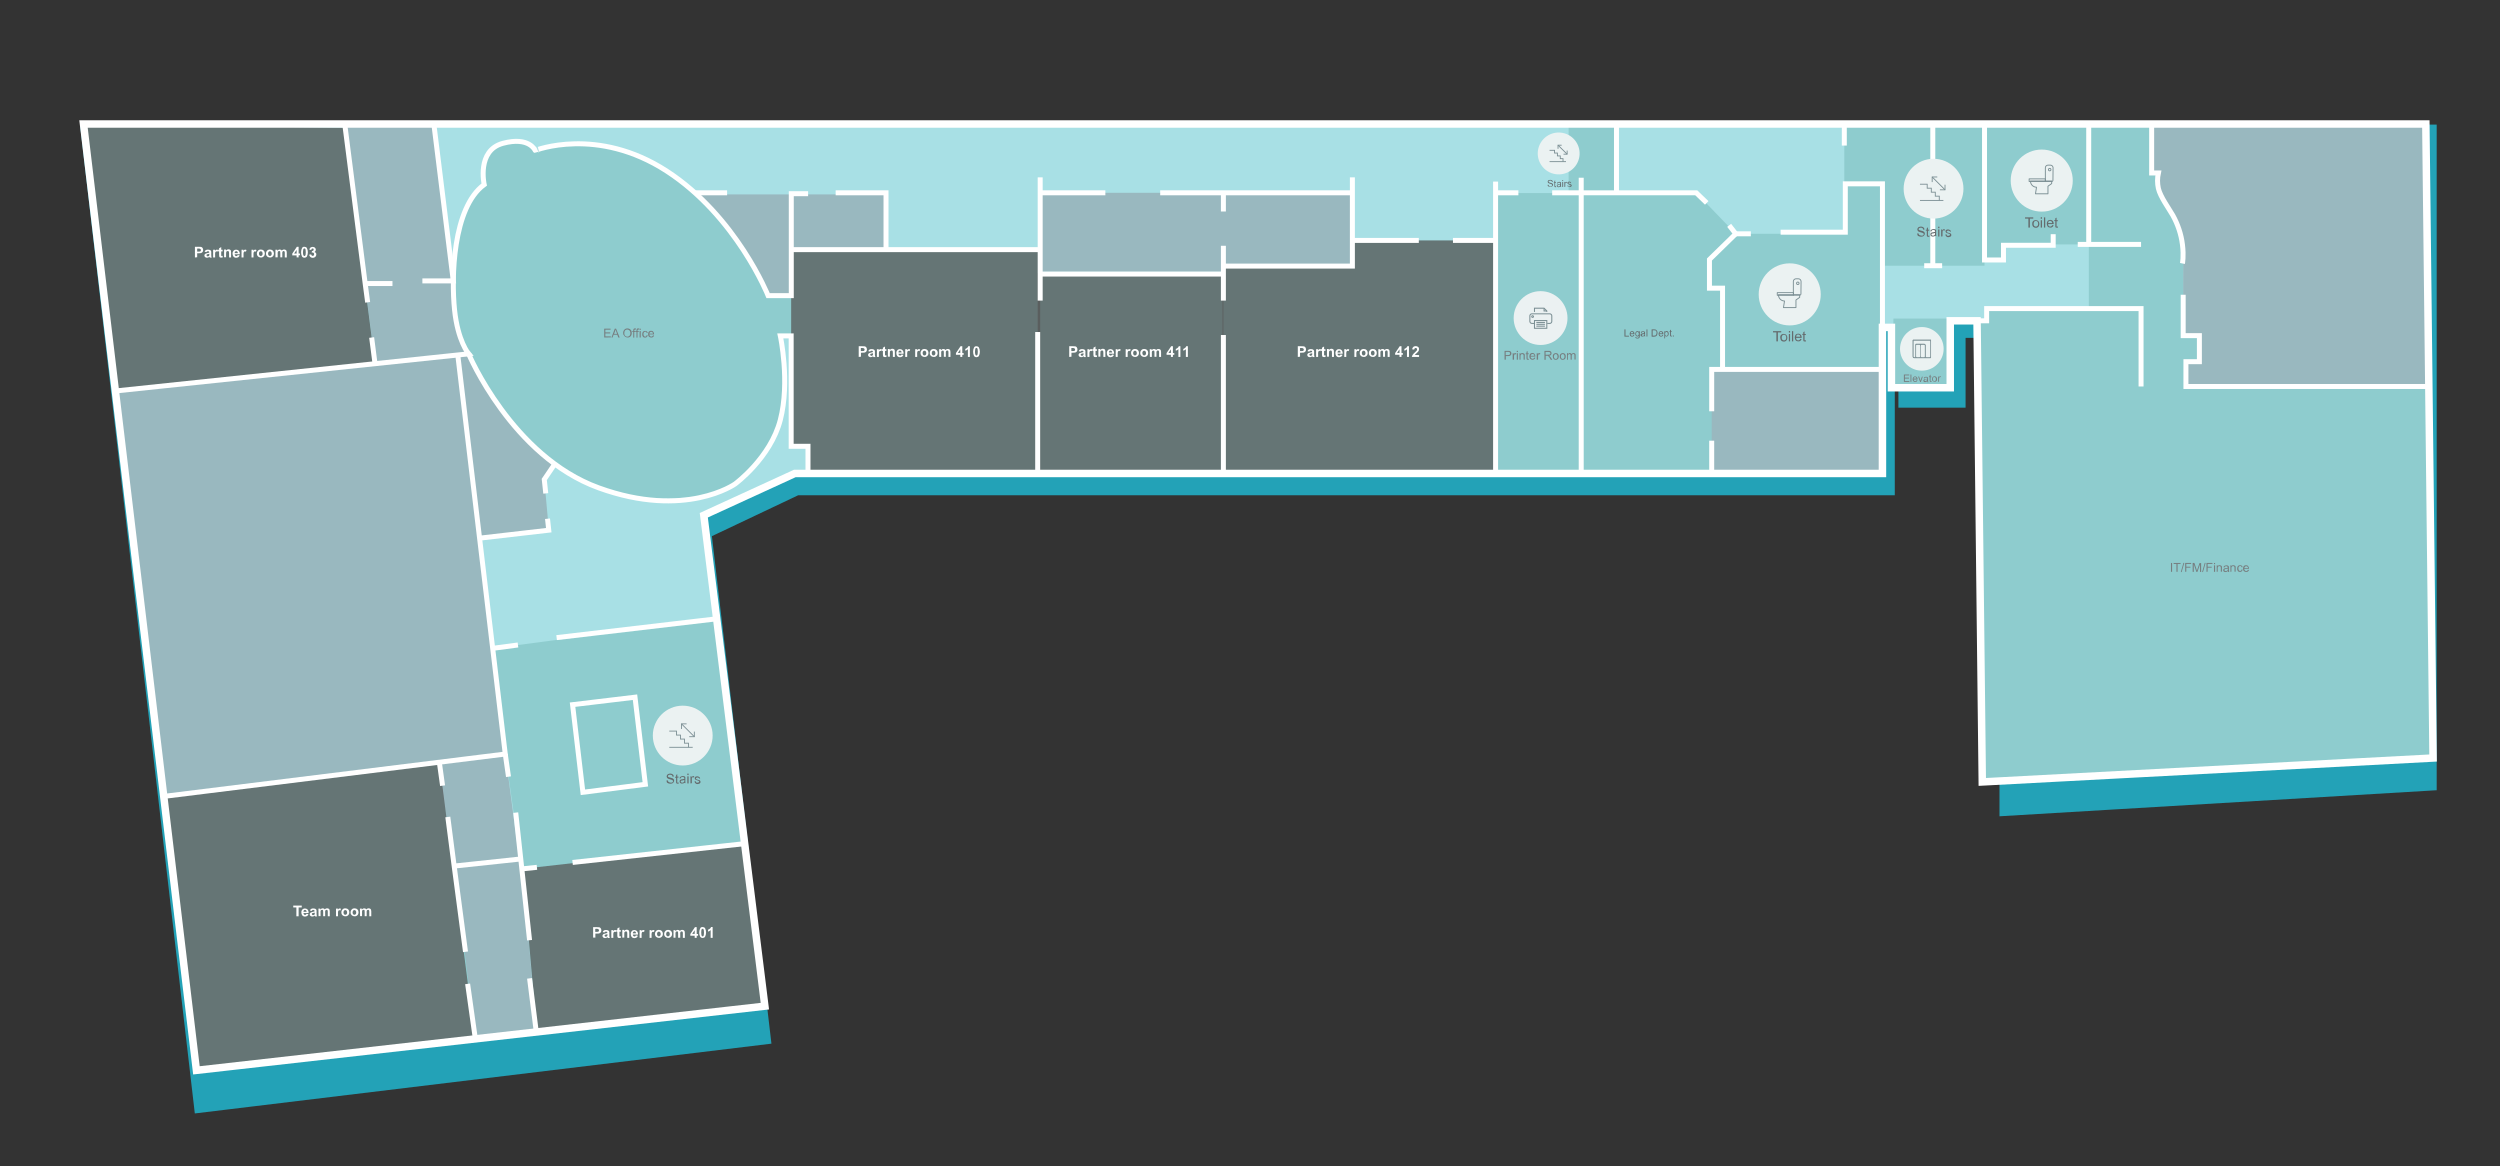 <?xml version="1.0" encoding="utf-8"?>
<!-- Generator: Adobe Illustrator 25.2.0, SVG Export Plug-In . SVG Version: 6.00 Build 0)  -->
<svg version="1.1" id="Layer_1" xmlns="http://www.w3.org/2000/svg" xmlns:xlink="http://www.w3.org/1999/xlink" x="0px" y="0px"
	 viewBox="0 0 2005.9 935.6" style="enable-background:new 0 0 2005.9 935.6;" xml:space="preserve">
<rect x="0" y="0" width="2005.9" height="935.6" fill="#333333" stroke="none"/>
<style type="text/css">
	.st0{fill:#23A2B7;stroke:#23A2B7;stroke-width:5;stroke-miterlimit:10;}
	.st1{fill:#A8E0E5;}
	.st2{fill:#8ECCCE;}
	.st3{fill:#99B8BF;}
	.st4{opacity:0.74;fill:#575757;enable-background:new    ;}
	.st5{fill:#FFFFFF;}
	.st6{fill:none;stroke:#FFFFFF;stroke-width:6;stroke-miterlimit:10;}
	.st7{fill:none;stroke:#FFFFFF;stroke-width:4;stroke-miterlimit:10;}
	.st8{fill:#EBF2F2;}
	.st9{fill:#646B6D;}
	.st10{fill:none;stroke:#7A8E93;stroke-width:0.709;stroke-miterlimit:10;}
	.st11{fill:none;stroke:#7A8E93;stroke-width:0.74;stroke-linecap:round;stroke-linejoin:round;}
	.st12{fill:#767E80;}
	.st13{fill:#EBF1F2;}
	.st14{fill:none;stroke:#7A8E93;stroke-width:0.827;stroke-miterlimit:10;}
	.st15{fill:#7A8E93;stroke:#7A8E93;stroke-width:0.359;stroke-miterlimit:10;}
	.st16{enable-background:new    ;}
</style>
<g id="shadow">
	<g id="shadow-2">
		<polygon class="st0" points="67,102.5 1952.6,102.5 1952.6,631.7 1606.8,652.3 1606.8,268.6 1574.6,268.6 1574.6,324.6 
			1525.7,324.6 1525.7,272.4 1517.8,272.4 1517.8,394.9 639.8,394.9 568.5,428.7 616.2,835.2 158.5,890.6 		"/>
	</g>
</g>
<g id="background">
	<polygon class="st1" points="158,858.8 67.4,99.5 1946.8,99.5 1952.6,608.2 1590.9,627.4 1586.7,257.4 1565.2,257.4 1565.2,311.1 
		1518,311.1 1518,262.7 1510.8,262.7 1510.8,379.9 638.1,379.9 565.1,413.4 614.2,807.3 	"/>
</g>
<g id="spaces">
	<polygon class="st2" points="67,99.5 276.6,99.5 300.9,291.8 92.6,313.7 	"/>
	<polygon class="st2" points="131.4,639 355.7,611.2 381.4,833.5 158,858.8 	"/>
	<polygon class="st2" points="395.3,520.2 575.1,496.5 614.2,807.3 430.8,828 419.3,703.2 406,608.4 	"/>
	<path class="st2" d="M363.7,230.6c0,0-1.5-35.8,6.7-53.8s18-28.7,18-28.7s-6-27.8,16.9-33.6s24,6.2,24,6.2s32.2-11.9,68.2-0.6
		s71,45.2,71,45.2s30.3,36.3,40.8,57.3s6.9,14.5,6.9,14.5h18.6v-36.7h199.8v19.7h147v-6.4h103.5v-20.6H1200v-38.2h68.7v225.2H648.3
		v-20.7h-13.5v-89.7h-8.9c0,0,12.1,62.3-8.4,87.4s-27.9,34.9-44.2,39s-64.1,7-86.8-2.4s-48.8-24-63.2-40.2s-43.1-57.6-49.1-72
		c-3.5-8.1-6.3-16.4-8.5-25L363.7,230.6z"/>
	<rect x="1258.6" y="99.5" class="st2" width="38.3" height="54.6"/>
	<polygon class="st2" points="1392.7,187.6 1479.8,187.6 1479.8,99.5 1592.3,99.5 1592.3,208.6 1592.3,213.2 1510.4,213.2 
		1510.4,296.4 1382.1,296.4 1382.1,231.2 1371.6,231.2 1371.6,208.2 	"/>
	<polygon class="st2" points="1675.9,99.5 1675.9,196.1 1607.5,196.1 1607.5,208.6 1592.3,208.6 1592.3,99.5 	"/>
	<path class="st2" d="M1597.6,247.6h78.4V99.5h50.5v39.3l5.1,1.7v7.4c0,0,5.1,13.9,8.5,19.4s9.7,17.1,10.7,25.9s1,45.6,1,45.6v30.6
		h13v20.9H1754v19.9h195.4l3.3,298.1L1591,625.8l-3-269l-1.5-99.3l8.5-0.1l-0.8-9.7L1597.6,247.6L1597.6,247.6z"/>
	<path class="st3" d="M1726.4,99.5h220.4l2.5,210.7h-195.4v-19.9h10.8v-20.9h-13v-60.7c0,0-0.3-18.5-2.7-23.8s-9-17.6-9-17.6
		l-7.2-13.2l-1.3-6.2v-7.4l-5.1-1.7L1726.4,99.5z"/>
	<polygon class="st2" points="1268.7,154.7 1361,154.7 1392.7,187.6 1371.6,208.2 1371.6,231.2 1382.1,231.2 1382.1,296.4 
		1510.4,296.4 1510.4,379.9 1268.7,379.9 	"/>
	<rect x="834.6" y="154.7" class="st3" width="146.2" height="63.4"/>
	<rect x="971.1" y="156" class="st3" width="115" height="57.5"/>
	<path class="st3" d="M559.2,156h151.7v44.7l-76.1-0.4V237h-18.6C616.2,237,590.9,180.4,559.2,156z"/>
	<path class="st3" d="M367.3,284.8h8.7c0,0,22.7,43.1,39.7,60.3c9.3,9.6,19.2,18.7,29.5,27.2l-8.5,12.4l3.7,40.7l-55.6,6.3
		L367.3,284.8z"/>
	<polygon class="st3" points="92.6,313.7 367.3,284.8 405.5,605.6 275.9,620.1 131.4,639 	"/>
	<polygon class="st3" points="276.6,99.5 348.1,99.5 363.8,213.5 363.8,242.6 368.9,269.5 374.2,281.3 376,284.8 300.9,291.8 	"/>
	<polygon class="st3" points="351.1,611.8 405.5,605.6 422.2,731.9 428,797.4 430.8,828 381.4,833.5 363.7,689.2 	"/>
	<rect x="1519.2" y="255.6" class="st2" width="45.6" height="55.5"/>
	<rect x="1373.4" y="297.4" class="st3" width="137" height="82.5"/>
</g>
<g id="bookable">
	<polygon id="area-04.4.10-status" class="st4" points="634.8,200.3 834.6,200.3 834.6,379.9 648.3,379.9 648.3,357.8 634.8,357.8 	
		"/>
	<rect id="area-04.4.11-status" x="832.6" y="219.1" class="st4" width="149" height="163.2"/>
	<polygon id="area-04.4.12-status" class="st4" points="1085.1,192.9 1200,192.9 1200,379.9 980.9,379.9 980.9,213.5 1085.1,213.5 	
		"/>
	<polygon id="area-04.4.01-status" class="st4" points="419.3,697.1 597.5,676.9 613.7,807.3 430.8,828 	"/>
	<polygon id="area-04.4.02-status" class="st4" points="131.4,639 352.5,611.6 381.4,835.8 157.6,858.8 	"/>
	<polygon id="area-04.4.03-status" class="st4" points="67,99.5 276.6,102.5 300.9,291.8 92.6,313.7 	"/>
	<g>
		<path class="st5" d="M475.9,752.5v-8.6h2.8c0.7,0,1.4,0,2.1,0.1c0.5,0.1,0.9,0.4,1.2,0.8c0.3,0.5,0.5,1.1,0.5,1.7
			c0,0.5-0.1,0.9-0.3,1.3c-0.2,0.3-0.4,0.6-0.7,0.8c-0.3,0.2-0.6,0.3-0.9,0.4c-0.6,0.1-1.2,0.1-1.8,0.1h-1.1v3.2h-1.8V752.5z
			 M477.6,745.3v2.4h0.9c0.5,0,0.9,0,1.4-0.1c0.2-0.1,0.4-0.2,0.5-0.4s0.2-0.4,0.2-0.7s-0.1-0.6-0.3-0.8c-0.2-0.2-0.4-0.3-0.7-0.4
			c-0.4-0.1-0.8-0.1-1.2-0.1L477.6,745.3z"/>
		<path class="st5" d="M485.1,748.2l-1.5-0.3c0.1-0.5,0.4-1,0.9-1.3c0.6-0.3,1.2-0.5,1.8-0.4c0.6,0,1.1,0.1,1.6,0.3
			c0.3,0.1,0.6,0.4,0.8,0.7c0.2,0.5,0.3,1,0.2,1.5v1.9c0,0.4,0,0.8,0.1,1.2c0.1,0.3,0.2,0.6,0.3,0.8h-1.6c0-0.1-0.1-0.3-0.2-0.5
			c0-0.1,0-0.2-0.1-0.2c-0.3,0.3-0.6,0.5-0.9,0.6s-0.7,0.2-1,0.2c-0.6,0-1.1-0.2-1.5-0.5s-0.6-0.8-0.6-1.3c0-0.3,0.1-0.7,0.3-0.9
			c0.2-0.3,0.4-0.5,0.7-0.6c0.4-0.2,0.9-0.3,1.3-0.4c0.5-0.1,1.1-0.2,1.6-0.4v-0.2c0-0.2-0.1-0.5-0.2-0.7c-0.3-0.2-0.6-0.2-0.9-0.2
			c-0.2,0-0.5,0-0.7,0.2C485.3,747.7,485.2,747.9,485.1,748.2z M487.3,749.5c-0.3,0.1-0.7,0.2-1,0.3c-0.3,0-0.6,0.1-0.9,0.3
			c-0.2,0.1-0.3,0.3-0.3,0.6c0,0.2,0.1,0.4,0.3,0.6c0.2,0.2,0.4,0.3,0.7,0.3c0.3,0,0.6-0.1,0.8-0.3c0.2-0.1,0.3-0.3,0.4-0.5
			c0.1-0.3,0.1-0.5,0.1-0.8L487.3,749.5z"/>
		<path class="st5" d="M492.1,752.5h-1.6v-6.2h1.5v0.9c0.2-0.3,0.4-0.6,0.7-0.8c0.2-0.1,0.5-0.2,0.7-0.2c0.4,0,0.8,0.1,1.1,0.3
			l-0.5,1.4c-0.2-0.2-0.5-0.3-0.8-0.3c-0.2,0-0.4,0.1-0.6,0.2c-0.2,0.2-0.3,0.4-0.4,0.7c-0.1,0.7-0.2,1.4-0.1,2.1L492.1,752.5z"/>
		<path class="st5" d="M498.1,746.3v1.3H497v2.5c0,0.3,0,0.6,0,0.9c0,0.1,0.1,0.2,0.1,0.2c0.1,0.1,0.2,0.1,0.3,0.1
			c0.2,0,0.5-0.1,0.7-0.2l0.1,1.3c-0.4,0.2-0.9,0.3-1.3,0.2c-0.3,0-0.5,0-0.8-0.1c-0.2-0.1-0.4-0.2-0.5-0.4s-0.2-0.4-0.2-0.6
			c0-0.4-0.1-0.8-0.1-1.2v-2.7h-0.8v-1.3h0.8V745l1.7-1v2.2L498.1,746.3z"/>
		<path class="st5" d="M504.9,752.5h-1.6v-3.2c0-0.4,0-0.9-0.1-1.3c-0.1-0.2-0.2-0.3-0.3-0.5c-0.2-0.1-0.4-0.2-0.6-0.2
			c-0.3,0-0.5,0.1-0.8,0.2c-0.2,0.1-0.4,0.4-0.5,0.6c-0.1,0.5-0.1,0.9-0.1,1.4v2.8h-1.6v-6.2h1.5v0.9c0.7-1,2-1.3,3-0.9
			c0.3,0.1,0.5,0.3,0.7,0.5s0.3,0.4,0.3,0.7c0.1,0.4,0.1,0.7,0.1,1.1V752.5z"/>
		<path class="st5" d="M510.2,750.5l1.6,0.3c-0.2,0.6-0.5,1-1,1.4c-0.5,0.3-1.1,0.5-1.7,0.5c-0.9,0.1-1.8-0.3-2.4-1.1
			c-0.4-0.6-0.6-1.4-0.6-2.1c-0.1-0.9,0.2-1.7,0.8-2.4c0.5-0.6,1.3-0.9,2-0.9c0.8,0,1.6,0.3,2.2,0.9c0.6,0.8,0.9,1.8,0.8,2.8h-4.1
			c0,0.4,0.1,0.8,0.4,1.1c0.2,0.3,0.6,0.4,1,0.4c0.2,0,0.5-0.1,0.6-0.2C510,751,510.1,750.8,510.2,750.5z M510.3,748.8
			c0-0.4-0.1-0.8-0.4-1.1c-0.5-0.5-1.2-0.5-1.7,0c0,0,0,0-0.1,0.1c-0.2,0.3-0.4,0.7-0.3,1.1L510.3,748.8L510.3,748.8z"/>
		<path class="st5" d="M514.8,752.5h-1.6v-6.2h1.5v0.9c0.2-0.3,0.4-0.6,0.7-0.8c0.2-0.1,0.5-0.2,0.7-0.2c0.4,0,0.8,0.1,1.1,0.3
			l-0.5,1.4c-0.2-0.2-0.5-0.3-0.8-0.3c-0.2,0-0.4,0.1-0.6,0.2c-0.2,0.2-0.3,0.4-0.4,0.7c-0.1,0.7-0.2,1.4-0.1,2.1L514.8,752.5
			L514.8,752.5z"/>
		<path class="st5" d="M522.8,752.5h-1.6v-6.2h1.5v0.9c0.2-0.3,0.4-0.6,0.7-0.8c0.2-0.1,0.5-0.2,0.7-0.2c0.4,0,0.8,0.1,1.1,0.3
			l-0.5,1.4c-0.2-0.2-0.5-0.3-0.8-0.3c-0.2,0-0.4,0.1-0.6,0.2c-0.2,0.2-0.3,0.4-0.4,0.7c-0.1,0.7-0.2,1.4-0.1,2.1L522.8,752.5
			L522.8,752.5z"/>
		<path class="st5" d="M525.5,749.3c0-0.6,0.1-1.1,0.4-1.6c0.3-0.5,0.7-0.9,1.1-1.2c0.5-0.3,1.1-0.4,1.7-0.4c0.9,0,1.7,0.3,2.3,0.9
			c0.6,0.6,0.9,1.5,0.9,2.3c0,0.9-0.3,1.7-0.9,2.3c-0.6,0.6-1.4,1-2.3,0.9c-0.6,0-1.1-0.1-1.6-0.4c-0.5-0.2-0.9-0.6-1.2-1.1
			C525.6,750.5,525.5,749.9,525.5,749.3z M527.2,749.4c0,0.5,0.1,1,0.4,1.4c0.5,0.6,1.4,0.7,2,0.1l0.1-0.1c0.3-0.4,0.5-0.9,0.4-1.4
			c0-0.5-0.1-1-0.4-1.4c-0.5-0.6-1.4-0.7-2-0.1l-0.1,0.1C527.3,748.3,527.2,748.9,527.2,749.4z"/>
		<path class="st5" d="M532.9,749.3c0-0.6,0.1-1.1,0.4-1.6c0.3-0.5,0.7-0.9,1.1-1.2c0.5-0.3,1.1-0.4,1.7-0.4c0.9,0,1.7,0.3,2.3,0.9
			c0.6,0.6,0.9,1.5,0.9,2.3c0,0.9-0.3,1.7-0.9,2.3c-0.6,0.6-1.4,1-2.3,0.9c-0.6,0-1.1-0.1-1.6-0.4c-0.5-0.2-0.9-0.6-1.2-1.1
			C533,750.5,532.8,749.9,532.9,749.3z M534.5,749.4c0,0.5,0.1,1,0.4,1.4c0.5,0.6,1.4,0.7,2,0.1l0.1-0.1c0.3-0.4,0.5-0.9,0.4-1.4
			c0-0.5-0.1-1-0.4-1.4c-0.5-0.6-1.4-0.7-2-0.1l-0.1,0.1C534.7,748.3,534.5,748.9,534.5,749.4z"/>
		<path class="st5" d="M540.4,746.3h1.5v0.8c0.5-0.6,1.2-1,1.9-1c0.4,0,0.7,0.1,1,0.2c0.3,0.2,0.6,0.4,0.7,0.7
			c0.2-0.3,0.5-0.6,0.9-0.7c0.3-0.2,0.7-0.2,1-0.2c0.4,0,0.8,0.1,1.2,0.3c0.3,0.2,0.6,0.5,0.7,0.8c0.1,0.4,0.2,0.9,0.2,1.3v4h-1.6
			v-3.6c0-0.4,0-0.8-0.2-1.2c-0.2-0.2-0.4-0.4-0.7-0.4c-0.2,0-0.5,0.1-0.7,0.2c-0.2,0.2-0.4,0.4-0.4,0.6c-0.1,0.4-0.2,0.9-0.1,1.3v3
			h-1.7V749c0-0.4,0-0.8-0.1-1.2c0-0.2-0.1-0.3-0.3-0.4c-0.1-0.1-0.3-0.1-0.5-0.1s-0.5,0.1-0.7,0.2c-0.2,0.1-0.4,0.4-0.4,0.6
			c-0.1,0.4-0.2,0.9-0.1,1.3v3h-1.6L540.4,746.3L540.4,746.3z"/>
		<path class="st5" d="M557.4,752.5v-1.7h-3.5v-1.4l3.7-5.5h1.4v5.5h1.1v1.4H559v1.7H557.4z M557.4,749.3v-2.9l-2,2.9H557.4z"/>
		<path class="st5" d="M563.7,743.8c0.8,0,1.5,0.3,2,0.9c1.1,2.2,1.1,4.8,0,7c-0.5,0.6-1.2,0.9-1.9,0.9c-0.8,0-1.5-0.3-2-1
			c-1.1-2.2-1-4.8,0.1-6.9C562.2,744.1,562.9,743.8,563.7,743.8z M563.7,745.2c-0.2,0-0.4,0.1-0.5,0.2c-0.2,0.2-0.3,0.4-0.4,0.7
			c-0.2,1.4-0.2,2.8,0,4.2c0.1,0.3,0.2,0.5,0.4,0.8c0.3,0.3,0.8,0.3,1.1,0c0.2-0.2,0.3-0.4,0.4-0.7c0.2-1.4,0.2-2.8,0-4.2
			c-0.1-0.3-0.2-0.5-0.4-0.8C564.1,745.3,563.9,745.2,563.7,745.2z"/>
		<path class="st5" d="M571.8,752.5h-1.6v-6.2c-0.6,0.6-1.3,1-2.1,1.2V746c0.5-0.2,1-0.5,1.4-0.8c0.5-0.3,0.8-0.8,1-1.4h1.3
			L571.8,752.5z"/>
	</g>
	<g>
		<path class="st5" d="M237.8,735.2v-7.1h-2.5v-1.5h6.8v1.5h-2.5v7.1H237.8z"/>
		<path class="st5" d="M245.9,733.2l1.6,0.3c-0.2,0.6-0.5,1-1,1.4c-0.5,0.3-1.1,0.5-1.7,0.5c-0.9,0.1-1.8-0.3-2.4-1.1
			c-0.4-0.6-0.6-1.4-0.6-2.1c-0.1-0.9,0.2-1.7,0.8-2.4c0.5-0.6,1.3-0.9,2-0.9c0.8,0,1.6,0.3,2.2,0.9c0.6,0.8,0.9,1.8,0.8,2.8h-4.1
			c0,0.4,0.1,0.8,0.4,1.1c0.2,0.3,0.6,0.4,0.9,0.4c0.2,0,0.5-0.1,0.6-0.2C245.7,733.7,245.8,733.5,245.9,733.2z M246,731.6
			c0-0.4-0.1-0.8-0.4-1.1c-0.2-0.2-0.5-0.4-0.9-0.4c-0.3,0-0.7,0.1-0.9,0.4c-0.2,0.3-0.4,0.7-0.3,1.1H246z"/>
		<path class="st5" d="M250.2,730.9l-1.5-0.3c0.1-0.5,0.4-1,0.9-1.3c0.6-0.3,1.2-0.5,1.8-0.4c0.6,0,1.1,0.1,1.6,0.3
			c0.3,0.1,0.6,0.4,0.8,0.7c0.2,0.5,0.3,1,0.2,1.5v1.9c0,0.4,0,0.8,0.1,1.2c0.1,0.3,0.2,0.6,0.3,0.8h-1.6c0-0.1-0.1-0.3-0.2-0.5
			c0-0.1,0-0.2-0.1-0.2c-0.3,0.3-0.6,0.5-0.9,0.6c-0.3,0.1-0.7,0.2-1,0.2c-0.6,0-1.1-0.2-1.5-0.5s-0.6-0.8-0.6-1.3
			c0-0.3,0.1-0.7,0.3-0.9c0.2-0.3,0.4-0.5,0.7-0.6c0.4-0.2,0.9-0.3,1.3-0.4c0.5-0.1,1.1-0.2,1.6-0.4V731c0-0.2-0.1-0.5-0.2-0.7
			c-0.3-0.2-0.6-0.2-0.9-0.2c-0.2,0-0.5,0-0.7,0.2C250.4,730.4,250.3,730.6,250.2,730.9z M252.4,732.2c-0.2,0.1-0.5,0.2-1,0.3
			c-0.3,0-0.6,0.1-0.9,0.3c-0.2,0.1-0.3,0.3-0.3,0.6c0,0.2,0.1,0.4,0.3,0.6c0.2,0.2,0.4,0.3,0.7,0.3s0.6-0.1,0.9-0.3
			c0.2-0.1,0.3-0.3,0.4-0.5c0.1-0.3,0.1-0.5,0.1-0.8L252.4,732.2z"/>
		<path class="st5" d="M255.5,729h1.5v0.8c0.5-0.6,1.2-1,1.9-1c0.4,0,0.7,0.1,1,0.2c0.3,0.2,0.6,0.4,0.7,0.7
			c0.2-0.3,0.5-0.6,0.9-0.7c0.3-0.2,0.7-0.2,1-0.2c0.4,0,0.8,0.1,1.2,0.3c0.3,0.2,0.6,0.5,0.7,0.8c0.1,0.4,0.2,0.9,0.2,1.3v4H263
			v-3.6c0-0.4,0-0.8-0.2-1.2c-0.2-0.2-0.4-0.4-0.7-0.4c-0.2,0-0.5,0.1-0.7,0.2c-0.2,0.2-0.4,0.4-0.4,0.6c-0.1,0.4-0.2,0.9-0.1,1.3v3
			h-1.6v-3.4c0-0.4,0-0.8-0.1-1.2c0-0.2-0.1-0.3-0.3-0.4c-0.1-0.1-0.3-0.1-0.5-0.1s-0.5,0.1-0.7,0.2c-0.2,0.1-0.4,0.4-0.4,0.6
			c-0.1,0.4-0.2,0.9-0.1,1.3v3h-1.6L255.5,729z"/>
		<path class="st5" d="M271.2,735.2h-1.6V729h1.5v0.9c0.2-0.3,0.4-0.6,0.7-0.8c0.2-0.1,0.5-0.2,0.7-0.2c0.4,0,0.8,0.1,1.1,0.3
			l-0.5,1.4c-0.2-0.2-0.5-0.3-0.8-0.3c-0.2,0-0.4,0.1-0.6,0.2c-0.2,0.2-0.3,0.4-0.4,0.7c-0.1,0.7-0.2,1.4-0.1,2.1L271.2,735.2z"/>
		<path class="st5" d="M273.9,732c0-0.6,0.1-1.1,0.4-1.6s0.7-0.9,1.1-1.2c0.5-0.3,1.1-0.4,1.7-0.4c0.9,0,1.7,0.3,2.3,0.9
			c0.6,0.6,0.9,1.5,0.9,2.3c0,0.9-0.3,1.7-0.9,2.3s-1.4,1-2.3,0.9c-0.6,0-1.1-0.1-1.6-0.4c-0.5-0.2-0.9-0.6-1.2-1.1
			C274,733.3,273.9,732.6,273.9,732z M275.6,732.1c0,0.5,0.1,1,0.4,1.4c0.5,0.6,1.4,0.7,2,0.1l0.1-0.1c0.3-0.4,0.5-0.9,0.4-1.4
			c0-0.5-0.1-1-0.4-1.4c-0.5-0.6-1.4-0.7-2-0.1l-0.1,0.1C275.7,731.1,275.6,731.6,275.6,732.1L275.6,732.1z"/>
		<path class="st5" d="M281.3,732c0-0.6,0.1-1.1,0.4-1.6s0.7-0.9,1.1-1.2c0.5-0.3,1.1-0.4,1.7-0.4c0.9,0,1.7,0.3,2.3,0.9
			c0.6,0.6,0.9,1.5,0.9,2.3c0,0.9-0.3,1.7-0.9,2.3s-1.4,1-2.3,0.9c-0.6,0-1.1-0.1-1.6-0.4c-0.5-0.2-0.9-0.6-1.2-1.1
			C281.4,733.3,281.2,732.6,281.3,732z M282.9,732.1c0,0.5,0.1,1,0.4,1.4c0.5,0.6,1.4,0.7,2,0.1l0.1-0.1c0.3-0.4,0.5-0.9,0.4-1.4
			c0-0.5-0.1-1-0.4-1.4c-0.5-0.6-1.4-0.7-2-0.1l-0.1,0.1C283.1,731.1,282.9,731.6,282.9,732.1z"/>
		<path class="st5" d="M288.8,729h1.5v0.8c0.5-0.6,1.2-1,1.9-1c0.4,0,0.7,0.1,1,0.2c0.3,0.2,0.6,0.4,0.7,0.7
			c0.2-0.3,0.5-0.6,0.9-0.7c0.3-0.2,0.7-0.2,1-0.2c0.4,0,0.8,0.1,1.2,0.3c0.3,0.2,0.6,0.5,0.7,0.8c0.1,0.4,0.2,0.9,0.2,1.3v4h-1.6
			v-3.6c0-0.4,0-0.8-0.2-1.2c-0.2-0.2-0.4-0.4-0.7-0.4c-0.2,0-0.5,0.1-0.7,0.2c-0.2,0.2-0.4,0.4-0.4,0.6c-0.1,0.4-0.2,0.9-0.1,1.3v3
			h-1.6v-3.4c0-0.4,0-0.8-0.1-1.2c0-0.2-0.1-0.3-0.3-0.4c-0.1-0.1-0.3-0.1-0.5-0.1s-0.5,0.1-0.7,0.2c-0.2,0.1-0.4,0.4-0.4,0.6
			c-0.1,0.4-0.2,0.9-0.1,1.3v3h-1.6L288.8,729z"/>
	</g>
	<g>
		<path class="st5" d="M156.4,206.6V198h2.8c0.7,0,1.4,0,2.1,0.1c0.5,0.1,0.9,0.4,1.2,0.8c0.4,0.5,0.5,1.1,0.5,1.7
			c0,0.5-0.1,0.9-0.3,1.3c-0.2,0.3-0.4,0.6-0.7,0.8s-0.6,0.3-0.9,0.4c-0.6,0.1-1.2,0.1-1.8,0.1h-1.1v3.2L156.4,206.6z M158.2,199.5
			v2.4h0.9c0.5,0,0.9,0,1.4-0.1c0.2-0.1,0.4-0.2,0.5-0.4s0.2-0.4,0.2-0.7s-0.1-0.6-0.3-0.8s-0.4-0.3-0.7-0.4
			c-0.4-0.1-0.8-0.1-1.2-0.1L158.2,199.5z"/>
		<path class="st5" d="M165.7,202.3l-1.5-0.3c0.1-0.5,0.4-1,0.9-1.3c0.6-0.3,1.2-0.5,1.8-0.4c0.6,0,1.1,0.1,1.6,0.3
			c0.3,0.1,0.6,0.4,0.8,0.7c0.2,0.5,0.3,1,0.2,1.5v1.9c0,0.4,0,0.8,0.1,1.2c0.1,0.3,0.2,0.6,0.3,0.8h-1.6c0-0.1-0.1-0.3-0.2-0.5
			c0-0.1,0-0.2-0.1-0.2c-0.3,0.3-0.6,0.5-0.9,0.6c-0.3,0.1-0.7,0.2-1,0.2c-0.6,0-1.1-0.2-1.5-0.5s-0.6-0.8-0.6-1.3
			c0-0.3,0.1-0.7,0.3-0.9c0.2-0.3,0.4-0.5,0.7-0.6c0.4-0.2,0.9-0.3,1.3-0.4c0.5-0.1,1.1-0.2,1.6-0.4v-0.2c0-0.2-0.1-0.5-0.2-0.7
			c-0.3-0.2-0.6-0.2-0.9-0.2c-0.2,0-0.5,0-0.7,0.2C165.9,201.8,165.7,202,165.7,202.3z M167.9,203.6c-0.2,0.1-0.5,0.2-1,0.3
			c-0.3,0-0.6,0.1-0.9,0.3c-0.2,0.1-0.3,0.3-0.3,0.6c0,0.2,0.1,0.4,0.3,0.6c0.2,0.2,0.4,0.3,0.7,0.3s0.6-0.1,0.8-0.3
			c0.2-0.1,0.3-0.3,0.4-0.5c0.1-0.3,0.1-0.5,0.1-0.8L167.9,203.6z"/>
		<path class="st5" d="M172.7,206.6H171v-6.2h1.5v0.9c0.2-0.3,0.4-0.6,0.7-0.8c0.2-0.1,0.5-0.2,0.7-0.2c0.4,0,0.8,0.1,1.1,0.3
			l-0.5,1.4c-0.2-0.2-0.5-0.3-0.8-0.3c-0.2,0-0.4,0.1-0.6,0.2c-0.2,0.2-0.3,0.4-0.4,0.7c-0.1,0.7-0.2,1.4-0.1,2.1v1.9H172.7z"/>
		<path class="st5" d="M178.6,200.4v1.3h-1.1v2.5c0,0.3,0,0.6,0,0.9c0,0.1,0.1,0.2,0.1,0.2c0.1,0.1,0.2,0.1,0.3,0.1
			c0.2,0,0.5-0.1,0.7-0.2l0.1,1.3c-0.4,0.2-0.9,0.3-1.3,0.2c-0.3,0-0.5,0-0.8-0.1c-0.2-0.1-0.4-0.2-0.5-0.4s-0.2-0.4-0.2-0.6
			c0-0.4-0.1-0.8-0.1-1.2v-2.7H175v-1.3h0.8v-1.2l1.7-1v2.2H178.6z"/>
		<path class="st5" d="M185.4,206.6h-1.6v-3.2c0-0.4,0-0.9-0.1-1.3c-0.1-0.2-0.2-0.3-0.3-0.5c-0.2-0.1-0.4-0.2-0.6-0.2
			c-0.3,0-0.5,0.1-0.8,0.2c-0.2,0.1-0.4,0.4-0.5,0.6c-0.1,0.5-0.1,0.9-0.1,1.4v2.8h-1.6v-6.2h1.5v0.9c0.7-1,2-1.3,3-0.9
			c0.3,0.1,0.5,0.3,0.7,0.5s0.3,0.4,0.3,0.7c0.1,0.4,0.1,0.7,0.1,1.1L185.4,206.6z"/>
		<path class="st5" d="M190.7,204.6l1.6,0.3c-0.2,0.6-0.5,1-1,1.4c-0.5,0.3-1.1,0.5-1.7,0.5c-0.9,0.1-1.8-0.3-2.4-1.1
			c-0.4-0.6-0.6-1.4-0.6-2.1c-0.1-0.9,0.2-1.7,0.8-2.4c0.5-0.6,1.3-0.9,2-0.9c0.8,0,1.6,0.3,2.2,0.9c0.6,0.8,0.9,1.8,0.8,2.8h-4.1
			c0,0.4,0.1,0.8,0.4,1.1c0.2,0.3,0.6,0.4,0.9,0.4c0.2,0,0.5-0.1,0.7-0.2C190.5,205.1,190.7,204.9,190.7,204.6z M190.8,203
			c0-0.4-0.1-0.8-0.4-1.1c-0.5-0.5-1.2-0.5-1.7,0c0,0,0,0-0.1,0.1c-0.2,0.3-0.4,0.7-0.3,1.1h2.5V203z"/>
		<path class="st5" d="M195.4,206.6h-1.6v-6.2h1.5v0.9c0.2-0.3,0.4-0.6,0.7-0.8c0.2-0.1,0.5-0.2,0.7-0.2c0.4,0,0.8,0.1,1.1,0.3
			l-0.5,1.4c-0.2-0.2-0.5-0.3-0.8-0.3c-0.2,0-0.4,0.1-0.6,0.2c-0.2,0.2-0.3,0.4-0.4,0.7c-0.1,0.7-0.2,1.4-0.1,2.1L195.4,206.6
			L195.4,206.6z"/>
		<path class="st5" d="M203.4,206.6h-1.6v-6.2h1.5v0.9c0.2-0.3,0.4-0.6,0.7-0.8c0.2-0.1,0.5-0.2,0.7-0.2c0.4,0,0.8,0.1,1.1,0.3
			l-0.5,1.4c-0.2-0.2-0.5-0.3-0.8-0.3c-0.2,0-0.4,0.1-0.6,0.2c-0.2,0.2-0.3,0.4-0.4,0.7c-0.1,0.7-0.2,1.4-0.1,2.1L203.4,206.6z"/>
		<path class="st5" d="M206.1,203.4c0-0.6,0.1-1.1,0.4-1.6c0.3-0.5,0.7-0.9,1.1-1.2c0.5-0.3,1.1-0.4,1.7-0.4c0.9,0,1.7,0.3,2.3,0.9
			c0.6,0.6,0.9,1.5,0.9,2.3c0,0.9-0.3,1.7-0.9,2.3c-0.6,0.6-1.4,1-2.3,0.9c-0.6,0-1.1-0.1-1.6-0.4c-0.5-0.2-0.9-0.6-1.2-1.1
			C206.2,204.7,206.1,204,206.1,203.4z M207.8,203.5c0,0.5,0.1,1,0.4,1.4c0.5,0.6,1.4,0.7,2,0.1l0.1-0.1c0.3-0.4,0.5-0.9,0.4-1.4
			c0-0.5-0.1-1-0.4-1.4c-0.5-0.6-1.4-0.7-2-0.1l-0.1,0.1C207.9,202.5,207.7,203,207.8,203.5L207.8,203.5z"/>
		<path class="st5" d="M213.4,203.4c0-0.6,0.1-1.1,0.4-1.6c0.3-0.5,0.7-0.9,1.1-1.2c0.5-0.3,1.1-0.4,1.7-0.4c0.9,0,1.7,0.3,2.3,0.9
			c0.6,0.6,0.9,1.5,0.9,2.3c0,0.9-0.3,1.7-0.9,2.3c-0.6,0.6-1.4,1-2.3,0.9c-0.6,0-1.1-0.1-1.6-0.4c-0.5-0.2-0.9-0.6-1.2-1.1
			C213.5,204.7,213.4,204,213.4,203.4z M215.1,203.5c0,0.5,0.1,1,0.4,1.4c0.5,0.6,1.4,0.7,2,0.1l0.1-0.1c0.3-0.4,0.5-0.9,0.4-1.4
			c0-0.5-0.1-1-0.4-1.4c-0.5-0.6-1.4-0.7-2-0.1l-0.1,0.1C215.2,202.5,215.1,203,215.1,203.5L215.1,203.5z"/>
		<path class="st5" d="M221,200.4h1.5v0.8c0.5-0.6,1.2-1,1.9-1c0.4,0,0.7,0.1,1,0.2c0.3,0.2,0.6,0.4,0.7,0.7
			c0.2-0.3,0.5-0.6,0.9-0.7c0.3-0.2,0.7-0.2,1-0.2c0.4,0,0.8,0.1,1.2,0.3c0.3,0.2,0.6,0.5,0.7,0.8c0.1,0.4,0.2,0.9,0.2,1.3v4h-1.6
			V203c0-0.4,0-0.8-0.2-1.2c-0.2-0.2-0.4-0.4-0.7-0.4c-0.2,0-0.5,0.1-0.6,0.2c-0.2,0.2-0.4,0.4-0.4,0.6c-0.1,0.4-0.2,0.9-0.1,1.3v3
			h-1.6v-3.4c0-0.4,0-0.8-0.1-1.2c0-0.2-0.1-0.3-0.3-0.4c-0.1-0.1-0.3-0.1-0.5-0.1s-0.5,0.1-0.7,0.2c-0.2,0.1-0.4,0.4-0.4,0.6
			c-0.1,0.4-0.2,0.9-0.1,1.3v3H221V200.4z"/>
		<path class="st5" d="M238,206.6v-1.7h-3.5v-1.4l3.7-5.5h1.4v5.4h1.1v1.4h-1.1v1.7H238V206.6z M238,203.4v-2.9l-2,2.9H238z"/>
		<path class="st5" d="M244.2,198c0.8,0,1.5,0.3,2,0.9c1.1,2.2,1.1,4.8,0,7c-0.5,0.6-1.2,0.9-1.9,0.9c-0.8,0-1.5-0.3-2-1
			c-1-2.2-1-4.8,0.1-6.9C242.8,198.3,243.5,197.9,244.2,198z M244.2,199.3c-0.2,0-0.4,0.1-0.5,0.2c-0.2,0.2-0.3,0.4-0.4,0.7
			c-0.1,0.7-0.2,1.4-0.2,2.1c0,0.7,0,1.4,0.2,2.1c0.1,0.3,0.2,0.5,0.4,0.8c0.3,0.3,0.8,0.3,1.1,0c0.2-0.2,0.3-0.4,0.4-0.7
			c0.2-1.4,0.2-2.8,0-4.2c-0.1-0.3-0.2-0.5-0.4-0.8C244.6,199.4,244.4,199.3,244.2,199.3z"/>
		<path class="st5" d="M248.1,204.3l1.6-0.2c0,0.3,0.2,0.7,0.4,0.9c0.5,0.4,1.2,0.4,1.6,0l0,0c0.2-0.3,0.4-0.7,0.3-1
			c0-0.4-0.1-0.7-0.3-1c-0.2-0.2-0.5-0.4-0.8-0.4s-0.5,0-0.8,0.1l0.2-1.3c0.4,0,0.7-0.1,1-0.3c0.2-0.2,0.4-0.5,0.4-0.8
			c0-0.5-0.3-0.9-0.8-0.9h-0.1c-0.3,0-0.5,0.1-0.7,0.3s-0.3,0.5-0.4,0.9l-1.5-0.3c0.1-0.4,0.2-0.9,0.5-1.2c0.2-0.3,0.5-0.6,0.9-0.7
			c0.4-0.2,0.8-0.3,1.3-0.3c0.7,0,1.4,0.2,1.9,0.8c0.8,0.7,0.8,2,0.1,2.8c-0.2,0.2-0.4,0.4-0.7,0.5c0.5,0.1,0.9,0.3,1.2,0.7
			s0.5,0.8,0.4,1.3c0,0.7-0.3,1.4-0.8,1.9c-1.1,1-2.8,1.1-4,0.1C248.4,205.6,248.1,205,248.1,204.3z"/>
	</g>
	<g>
		<path class="st5" d="M689,286.4v-8.6h2.8c0.7,0,1.4,0,2.1,0.1c0.5,0.1,0.9,0.4,1.2,0.8c0.3,0.5,0.5,1.1,0.5,1.7
			c0,0.5-0.1,0.9-0.3,1.3c-0.2,0.3-0.4,0.6-0.7,0.8c-0.3,0.2-0.6,0.3-0.9,0.4c-0.6,0.1-1.2,0.1-1.8,0.1h-1.1v3.2L689,286.4z
			 M690.7,279.3v2.4h0.9c0.5,0,0.9,0,1.4-0.1c0.2-0.1,0.4-0.2,0.5-0.4c0.1-0.2,0.2-0.4,0.2-0.7c0-0.3-0.1-0.6-0.3-0.8
			c-0.2-0.2-0.4-0.3-0.7-0.4c-0.4-0.1-0.8-0.1-1.2-0.1h-0.8V279.3z"/>
		<path class="st5" d="M698.2,282.1l-1.5-0.3c0.1-0.5,0.4-1,0.9-1.3c0.6-0.3,1.2-0.5,1.8-0.4c0.6,0,1.1,0.1,1.6,0.3
			c0.3,0.1,0.6,0.4,0.8,0.7c0.2,0.5,0.3,1,0.2,1.5v1.9c0,0.4,0,0.8,0.1,1.2c0.1,0.3,0.2,0.6,0.3,0.8h-1.6c0-0.1-0.1-0.3-0.2-0.5
			c0-0.1,0-0.2-0.1-0.2c-0.3,0.3-0.6,0.5-0.9,0.6c-0.3,0.1-0.7,0.2-1,0.2c-0.6,0-1.1-0.2-1.5-0.5s-0.6-0.8-0.6-1.3
			c0-0.3,0.1-0.7,0.3-0.9c0.2-0.3,0.4-0.5,0.7-0.6c0.4-0.2,0.9-0.3,1.3-0.4c0.5-0.1,1.1-0.2,1.6-0.4v-0.2c0-0.2-0.1-0.5-0.2-0.7
			c-0.3-0.2-0.6-0.2-0.9-0.2c-0.2,0-0.5,0-0.7,0.2C698.4,281.6,698.3,281.8,698.2,282.1z M700.4,283.4c-0.2,0.1-0.5,0.2-1,0.3
			c-0.3,0-0.6,0.1-0.9,0.3c-0.2,0.1-0.3,0.3-0.3,0.6c0,0.2,0.1,0.4,0.3,0.6s0.4,0.3,0.7,0.3s0.6-0.1,0.8-0.3
			c0.2-0.1,0.3-0.3,0.4-0.5c0.1-0.3,0.1-0.5,0.1-0.8L700.4,283.4z"/>
		<path class="st5" d="M705.2,286.4h-1.6v-6.2h1.5v0.9c0.2-0.3,0.4-0.6,0.7-0.8c0.2-0.1,0.5-0.2,0.7-0.2c0.4,0,0.8,0.1,1.1,0.3
			l-0.5,1.4c-0.2-0.2-0.5-0.3-0.8-0.3c-0.2,0-0.4,0.1-0.6,0.2c-0.2,0.2-0.3,0.4-0.4,0.7c-0.1,0.7-0.2,1.4-0.1,2.1L705.2,286.4z"/>
		<path class="st5" d="M711.2,280.2v1.3h-1.1v2.5c0,0.3,0,0.6,0,0.9c0,0.1,0.1,0.2,0.1,0.2c0.1,0.1,0.2,0.1,0.3,0.1
			c0.2,0,0.5-0.1,0.7-0.2l0.1,1.3c-0.4,0.2-0.9,0.3-1.3,0.2c-0.3,0-0.5,0-0.8-0.1c-0.2-0.1-0.4-0.2-0.5-0.4
			c-0.1-0.2-0.2-0.4-0.2-0.6c0-0.4-0.1-0.8-0.1-1.2v-2.7h-0.8v-1.3h0.8V279l1.7-1v2.2H711.2z"/>
		<path class="st5" d="M718,286.4h-1.6v-3.2c0-0.4,0-0.9-0.1-1.3c-0.1-0.2-0.2-0.3-0.3-0.5c-0.2-0.1-0.4-0.2-0.6-0.2
			c-0.3,0-0.5,0.1-0.8,0.2c-0.2,0.1-0.4,0.4-0.5,0.6c-0.1,0.5-0.1,0.9-0.1,1.4v2.8h-1.6V280h1.5v0.9c0.7-1,2-1.3,3-0.9
			c0.3,0.1,0.5,0.3,0.7,0.5s0.3,0.4,0.3,0.7c0.1,0.4,0.1,0.7,0.1,1.1L718,286.4L718,286.4z"/>
		<path class="st5" d="M723.3,284.4l1.6,0.3c-0.2,0.6-0.5,1-1,1.4c-0.5,0.3-1.1,0.5-1.7,0.5c-0.9,0.1-1.8-0.3-2.4-1.1
			c-0.4-0.6-0.6-1.4-0.6-2.1c-0.1-0.9,0.2-1.7,0.8-2.4c0.5-0.6,1.3-0.9,2-0.9c0.8,0,1.6,0.3,2.2,0.9c0.6,0.8,0.9,1.8,0.8,2.8h-4.1
			c0,0.4,0.1,0.8,0.4,1.1c0.2,0.3,0.6,0.4,1,0.4c0.2,0,0.5-0.1,0.7-0.2C723.1,284.9,723.2,284.7,723.3,284.4z M723.4,282.8
			c0-0.4-0.1-0.8-0.4-1.1c-0.2-0.2-0.5-0.4-0.9-0.4c-0.3,0-0.7,0.1-0.9,0.4s-0.4,0.7-0.3,1.1H723.4z"/>
		<path class="st5" d="M727.9,286.4h-1.6v-6.2h1.5v0.9c0.2-0.3,0.4-0.6,0.7-0.8c0.2-0.1,0.5-0.2,0.7-0.2c0.4,0,0.8,0.1,1.1,0.3
			l-0.5,1.4c-0.2-0.2-0.5-0.3-0.8-0.3c-0.2,0-0.4,0.1-0.6,0.2c-0.2,0.2-0.3,0.4-0.4,0.7c-0.1,0.7-0.2,1.4-0.1,2.1L727.9,286.4
			L727.9,286.4z"/>
		<path class="st5" d="M735.9,286.4h-1.6v-6.2h1.5v0.9c0.2-0.3,0.4-0.6,0.7-0.8c0.2-0.1,0.5-0.2,0.7-0.2c0.4,0,0.8,0.1,1.1,0.3
			l-0.5,1.4c-0.2-0.2-0.5-0.3-0.8-0.3c-0.2,0-0.4,0.1-0.6,0.2c-0.2,0.2-0.3,0.4-0.4,0.7c-0.1,0.7-0.2,1.4-0.1,2.1L735.9,286.4
			L735.9,286.4z"/>
		<path class="st5" d="M738.6,283.2c0-0.6,0.1-1.1,0.4-1.6c0.3-0.5,0.7-0.9,1.1-1.2c0.5-0.3,1.1-0.4,1.7-0.4c0.9,0,1.7,0.3,2.3,0.9
			s0.9,1.5,0.9,2.3c0,0.9-0.3,1.7-0.9,2.3c-0.6,0.6-1.4,1-2.3,0.9c-0.6,0-1.1-0.1-1.6-0.4c-0.5-0.2-0.9-0.6-1.2-1.1
			C738.7,284.5,738.6,283.8,738.6,283.2z M740.3,283.3c0,0.5,0.1,1,0.4,1.4c0.5,0.6,1.4,0.7,2,0.1l0.1-0.1c0.3-0.4,0.5-0.9,0.4-1.4
			c0-0.5-0.1-1-0.4-1.4c-0.5-0.6-1.4-0.7-2-0.1l-0.1,0.1C740.4,282.3,740.3,282.8,740.3,283.3L740.3,283.3z"/>
		<path class="st5" d="M746,283.2c0-0.6,0.1-1.1,0.4-1.6c0.3-0.5,0.7-0.9,1.1-1.2c0.5-0.3,1.1-0.4,1.7-0.4c0.9,0,1.7,0.3,2.3,0.9
			s0.9,1.5,0.9,2.3c0,0.9-0.3,1.7-0.9,2.3c-0.6,0.6-1.4,1-2.3,0.9c-0.6,0-1.1-0.1-1.6-0.4c-0.5-0.2-0.9-0.6-1.2-1.1
			C746.1,284.5,745.9,283.8,746,283.2z M747.6,283.3c0,0.5,0.1,1,0.4,1.4c0.5,0.6,1.4,0.7,2,0.1l0.1-0.1c0.3-0.4,0.5-0.9,0.4-1.4
			c0-0.5-0.1-1-0.4-1.4c-0.5-0.6-1.4-0.7-2-0.1l-0.1,0.1C747.8,282.3,747.6,282.8,747.6,283.3L747.6,283.3z"/>
		<path class="st5" d="M753.5,280.2h1.5v0.8c0.5-0.6,1.2-1,1.9-1c0.4,0,0.7,0.1,1,0.2c0.3,0.2,0.6,0.4,0.7,0.7
			c0.2-0.3,0.5-0.6,0.9-0.7c0.3-0.2,0.7-0.2,1-0.2c0.4,0,0.8,0.1,1.2,0.3c0.3,0.2,0.6,0.5,0.7,0.8c0.1,0.4,0.2,0.9,0.2,1.3v4H761
			v-3.6c0-0.4,0-0.8-0.2-1.2c-0.2-0.2-0.4-0.4-0.7-0.4c-0.2,0-0.5,0.1-0.7,0.2c-0.2,0.2-0.4,0.4-0.4,0.6c-0.1,0.4-0.2,0.9-0.1,1.3v3
			h-1.6V283c0-0.4,0-0.8-0.1-1.2c0-0.2-0.1-0.3-0.3-0.4c-0.1-0.1-0.3-0.1-0.5-0.1s-0.5,0.1-0.7,0.2s-0.4,0.4-0.4,0.6
			c-0.1,0.4-0.2,0.9-0.1,1.3v3h-1.6L753.5,280.2z"/>
		<path class="st5" d="M770.5,286.4v-1.7H767v-1.4l3.7-5.5h1.4v5.5h1.1v1.4h-1.1v1.7H770.5z M770.5,283.2v-2.9l-2,2.9H770.5z"/>
		<path class="st5" d="M778.2,286.4h-1.6v-6.2c-0.6,0.6-1.3,1-2.1,1.2V280c0.5-0.2,1-0.5,1.4-0.8c0.5-0.3,0.8-0.8,1-1.4h1.3
			L778.2,286.4L778.2,286.4z"/>
		<path class="st5" d="M783.4,277.8c0.8,0,1.5,0.3,2,0.9c1.1,2.2,1.1,4.8,0,7c-0.5,0.6-1.2,0.9-1.9,0.9c-0.8,0-1.5-0.3-2-1
			c-1-2.2-1-4.8,0.1-6.9C782,278.1,782.7,277.7,783.4,277.8z M783.4,279.1c-0.2,0-0.4,0.1-0.5,0.2c-0.2,0.2-0.3,0.4-0.4,0.7
			c-0.1,0.7-0.2,1.4-0.2,2.1s0,1.4,0.2,2.1c0.1,0.3,0.2,0.5,0.4,0.8c0.3,0.3,0.8,0.3,1.1,0c0.2-0.2,0.3-0.4,0.4-0.7
			c0.2-1.4,0.2-2.8,0-4.2c-0.1-0.3-0.2-0.5-0.4-0.8C783.8,279.2,783.6,279.1,783.4,279.1z"/>
	</g>
	<g>
		<path class="st5" d="M857.9,286.4v-8.6h2.8c0.7,0,1.4,0,2.1,0.1c0.5,0.1,0.9,0.4,1.2,0.8c0.3,0.5,0.5,1.1,0.5,1.7
			c0,0.5-0.1,0.9-0.3,1.3c-0.2,0.3-0.4,0.6-0.7,0.8c-0.3,0.2-0.6,0.3-0.9,0.4c-0.6,0.1-1.2,0.1-1.8,0.1h-1.1v3.2L857.9,286.4z
			 M859.6,279.3v2.4h0.9c0.5,0,0.9,0,1.4-0.1c0.2-0.1,0.4-0.2,0.5-0.4c0.1-0.2,0.2-0.4,0.2-0.7c0-0.3-0.1-0.6-0.3-0.8
			c-0.2-0.2-0.4-0.3-0.7-0.4c-0.4-0.1-0.8-0.1-1.2-0.1h-0.8V279.3z"/>
		<path class="st5" d="M867.1,282.1l-1.5-0.3c0.1-0.5,0.4-1,0.9-1.3c0.6-0.3,1.2-0.5,1.8-0.4c0.6,0,1.1,0.1,1.6,0.3
			c0.3,0.1,0.6,0.4,0.8,0.7c0.2,0.5,0.3,1,0.2,1.5v1.9c0,0.4,0,0.8,0.1,1.2c0.1,0.3,0.2,0.6,0.3,0.8h-1.6c0-0.1-0.1-0.3-0.2-0.5
			c0-0.1,0-0.2-0.1-0.2c-0.3,0.3-0.6,0.5-0.9,0.6c-0.3,0.1-0.7,0.2-1,0.2c-0.6,0-1.1-0.2-1.5-0.5s-0.6-0.8-0.6-1.3
			c0-0.3,0.1-0.7,0.3-0.9c0.2-0.3,0.4-0.5,0.7-0.6c0.4-0.2,0.9-0.3,1.3-0.4c0.5-0.1,1.1-0.2,1.6-0.4v-0.2c0-0.2-0.1-0.5-0.2-0.7
			c-0.3-0.2-0.6-0.2-0.9-0.2c-0.2,0-0.5,0-0.7,0.2C867.3,281.6,867.2,281.8,867.1,282.1z M869.3,283.4c-0.2,0.1-0.5,0.2-1,0.3
			c-0.3,0-0.6,0.1-0.9,0.3c-0.2,0.1-0.3,0.3-0.3,0.6c0,0.2,0.1,0.4,0.3,0.6s0.4,0.3,0.7,0.3s0.6-0.1,0.8-0.3
			c0.2-0.1,0.3-0.3,0.4-0.5c0.1-0.3,0.1-0.5,0.1-0.8L869.3,283.4z"/>
		<path class="st5" d="M874.1,286.4h-1.6v-6.2h1.5v0.9c0.2-0.3,0.4-0.6,0.7-0.8c0.2-0.1,0.5-0.2,0.7-0.2c0.4,0,0.8,0.1,1.1,0.3
			l-0.5,1.4c-0.2-0.2-0.5-0.3-0.8-0.3c-0.2,0-0.4,0.1-0.6,0.2c-0.2,0.2-0.3,0.4-0.4,0.7c-0.1,0.7-0.2,1.4-0.1,2.1L874.1,286.4z"/>
		<path class="st5" d="M880.1,280.2v1.3H879v2.5c0,0.3,0,0.6,0,0.9c0,0.1,0.1,0.2,0.1,0.2c0.1,0.1,0.2,0.1,0.3,0.1
			c0.2,0,0.5-0.1,0.7-0.2l0.1,1.3c-0.4,0.2-0.9,0.3-1.3,0.2c-0.3,0-0.5,0-0.8-0.1c-0.2-0.1-0.4-0.2-0.5-0.4
			c-0.1-0.2-0.2-0.4-0.2-0.6c0-0.4-0.1-0.8-0.1-1.2v-2.7h-0.8v-1.3h0.8V279l1.7-1v2.2H880.1z"/>
		<path class="st5" d="M886.9,286.4h-1.6v-3.2c0-0.4,0-0.9-0.1-1.3c-0.1-0.2-0.2-0.3-0.3-0.5c-0.2-0.1-0.4-0.2-0.6-0.2
			c-0.3,0-0.5,0.1-0.8,0.2c-0.2,0.1-0.4,0.4-0.5,0.6c-0.1,0.5-0.1,0.9-0.1,1.4v2.8h-1.6V280h1.5v0.9c0.7-1,2-1.3,3-0.9
			c0.3,0.1,0.5,0.3,0.7,0.5s0.3,0.4,0.3,0.7c0.1,0.4,0.1,0.7,0.1,1.1L886.9,286.4z"/>
		<path class="st5" d="M892.2,284.4l1.6,0.3c-0.2,0.6-0.5,1-1,1.4c-0.5,0.3-1.1,0.5-1.7,0.5c-0.9,0.1-1.8-0.3-2.4-1.1
			c-0.4-0.6-0.6-1.4-0.6-2.1c-0.1-0.9,0.2-1.7,0.8-2.4c0.5-0.6,1.3-0.9,2-0.9c0.8,0,1.6,0.3,2.2,0.9c0.6,0.8,0.9,1.8,0.8,2.8h-4.1
			c0,0.4,0.1,0.8,0.4,1.1c0.2,0.3,0.6,0.4,1,0.4c0.2,0,0.5-0.1,0.7-0.2C892,284.9,892.1,284.7,892.2,284.4z M892.3,282.8
			c0-0.4-0.1-0.8-0.4-1.1c-0.2-0.2-0.5-0.4-0.9-0.4c-0.3,0-0.7,0.1-0.9,0.4s-0.4,0.7-0.3,1.1H892.3z"/>
		<path class="st5" d="M896.8,286.4h-1.6v-6.2h1.5v0.9c0.2-0.3,0.4-0.6,0.7-0.8c0.2-0.1,0.5-0.2,0.7-0.2c0.4,0,0.8,0.1,1.1,0.3
			l-0.5,1.4c-0.2-0.2-0.5-0.3-0.8-0.3c-0.2,0-0.4,0.1-0.6,0.2c-0.2,0.2-0.3,0.4-0.4,0.7c-0.1,0.7-0.2,1.4-0.1,2.1L896.8,286.4z"/>
		<path class="st5" d="M904.8,286.4h-1.6v-6.2h1.5v0.9c0.2-0.3,0.4-0.6,0.7-0.8c0.2-0.1,0.5-0.2,0.7-0.2c0.4,0,0.8,0.1,1.1,0.3
			l-0.5,1.4c-0.2-0.2-0.5-0.3-0.8-0.3c-0.2,0-0.4,0.1-0.6,0.2c-0.2,0.2-0.3,0.4-0.4,0.7c-0.1,0.7-0.2,1.4-0.1,2.1L904.8,286.4
			L904.8,286.4z"/>
		<path class="st5" d="M907.5,283.2c0-0.6,0.1-1.1,0.4-1.6c0.3-0.5,0.7-0.9,1.1-1.2c0.5-0.3,1.1-0.4,1.7-0.4c0.9,0,1.7,0.3,2.3,0.9
			s0.9,1.5,0.9,2.3c0,0.9-0.3,1.7-0.9,2.3c-0.6,0.6-1.4,1-2.3,0.9c-0.6,0-1.1-0.1-1.6-0.4c-0.5-0.2-0.9-0.6-1.2-1.1
			C907.7,284.5,907.5,283.8,907.5,283.2z M909.2,283.3c0,0.5,0.1,1,0.4,1.4c0.5,0.6,1.4,0.7,2,0.1l0.1-0.1c0.3-0.4,0.5-0.9,0.4-1.4
			c0-0.5-0.1-1-0.4-1.4c-0.5-0.6-1.4-0.7-2-0.1l-0.1,0.1C909.3,282.3,909.2,282.8,909.2,283.3L909.2,283.3z"/>
		<path class="st5" d="M914.9,283.2c0-0.6,0.1-1.1,0.4-1.6c0.3-0.5,0.7-0.9,1.1-1.2c0.5-0.3,1.1-0.4,1.7-0.4c0.9,0,1.7,0.3,2.3,0.9
			s0.9,1.5,0.9,2.3c0,0.9-0.3,1.7-0.9,2.3c-0.6,0.6-1.4,1-2.3,0.9c-0.6,0-1.1-0.1-1.6-0.4c-0.5-0.2-0.9-0.6-1.2-1.1
			C915,284.5,914.8,283.8,914.9,283.2z M916.6,283.3c0,0.5,0.1,1,0.4,1.4c0.5,0.6,1.4,0.7,2,0.1l0.1-0.1c0.3-0.4,0.5-0.9,0.4-1.4
			c0-0.5-0.1-1-0.4-1.4c-0.5-0.6-1.4-0.7-2-0.1l-0.1,0.1C916.7,282.3,916.5,282.8,916.6,283.3L916.6,283.3z"/>
		<path class="st5" d="M922.5,280.2h1.5v0.8c0.5-0.6,1.2-1,1.9-1c0.4,0,0.7,0.1,1,0.2c0.3,0.2,0.6,0.4,0.7,0.7
			c0.2-0.3,0.5-0.6,0.9-0.7c0.3-0.2,0.7-0.2,1-0.2c0.4,0,0.8,0.1,1.2,0.3c0.3,0.2,0.6,0.5,0.7,0.8c0.1,0.4,0.2,0.9,0.2,1.3v4H930
			v-3.6c0-0.4,0-0.8-0.2-1.2c-0.2-0.2-0.4-0.4-0.7-0.4c-0.2,0-0.5,0.1-0.7,0.2c-0.2,0.2-0.4,0.4-0.4,0.6c-0.1,0.4-0.2,0.9-0.1,1.3v3
			h-1.6V283c0-0.4,0-0.8-0.1-1.2c0-0.2-0.1-0.3-0.3-0.4c-0.1-0.1-0.3-0.1-0.5-0.1s-0.5,0.1-0.7,0.2s-0.4,0.4-0.4,0.6
			c-0.1,0.4-0.2,0.9-0.1,1.3v3h-1.6L922.5,280.2z"/>
		<path class="st5" d="M939.5,286.4v-1.7H936v-1.4l3.7-5.5h1.4v5.5h1.1v1.4h-1.1v1.7H939.5z M939.5,283.2v-2.9l-2,2.9H939.5z"/>
		<path class="st5" d="M947.1,286.4h-1.6v-6.2c-0.6,0.6-1.3,1-2.1,1.2V280c0.5-0.2,1-0.5,1.4-0.8c0.5-0.3,0.8-0.8,1-1.4h1.3
			L947.1,286.4z"/>
		<path class="st5" d="M953.1,286.4h-1.6v-6.2c-0.6,0.6-1.3,1-2.1,1.2V280c0.5-0.2,1-0.5,1.4-0.8c0.5-0.3,0.8-0.8,1-1.4h1.3
			L953.1,286.4z"/>
	</g>
	<g>
		<path class="st5" d="M1041.3,286.4v-8.6h2.8c0.7,0,1.4,0,2.1,0.1c0.5,0.1,0.9,0.4,1.2,0.8c0.3,0.5,0.5,1.1,0.5,1.7
			c0,0.5-0.1,0.9-0.3,1.3c-0.2,0.3-0.4,0.6-0.7,0.8c-0.3,0.2-0.6,0.3-0.9,0.4c-0.6,0.1-1.2,0.1-1.8,0.1h-1.1v3.2L1041.3,286.4z
			 M1043.1,279.3v2.4h0.9c0.5,0,0.9,0,1.4-0.1c0.2-0.1,0.4-0.2,0.5-0.4c0.1-0.2,0.2-0.4,0.2-0.7c0-0.3-0.1-0.6-0.3-0.8
			c-0.2-0.2-0.4-0.3-0.7-0.4c-0.4-0.1-0.8-0.1-1.2-0.1h-0.8V279.3z"/>
		<path class="st5" d="M1050.6,282.1l-1.5-0.3c0.1-0.5,0.4-1,0.9-1.3c0.6-0.3,1.2-0.5,1.8-0.4c0.6,0,1.1,0.1,1.6,0.3
			c0.3,0.1,0.6,0.4,0.8,0.7c0.2,0.5,0.3,1,0.2,1.5v1.9c0,0.4,0,0.8,0.1,1.2c0.1,0.3,0.2,0.6,0.3,0.8h-1.6c0-0.1-0.1-0.3-0.2-0.5
			c0-0.1,0-0.2-0.1-0.2c-0.3,0.3-0.6,0.5-0.9,0.6s-0.7,0.2-1,0.2c-0.6,0-1.1-0.2-1.5-0.5s-0.6-0.8-0.6-1.3c0-0.3,0.1-0.7,0.3-0.9
			c0.2-0.3,0.4-0.5,0.7-0.6c0.4-0.2,0.9-0.3,1.3-0.4c0.5-0.1,1.1-0.2,1.6-0.4v-0.2c0-0.2-0.1-0.5-0.2-0.7c-0.3-0.2-0.6-0.2-0.9-0.2
			c-0.2,0-0.5,0-0.7,0.2C1050.8,281.6,1050.6,281.8,1050.6,282.1z M1052.8,283.4c-0.2,0.1-0.5,0.2-1,0.3c-0.3,0-0.6,0.1-0.9,0.3
			c-0.2,0.1-0.3,0.3-0.3,0.6c0,0.2,0.1,0.4,0.3,0.6c0.2,0.2,0.4,0.3,0.7,0.3c0.3,0,0.6-0.1,0.8-0.3c0.2-0.1,0.3-0.3,0.4-0.5
			c0.1-0.3,0.1-0.5,0.1-0.8L1052.8,283.4z"/>
		<path class="st5" d="M1057.6,286.4h-1.6v-6.2h1.5v0.9c0.2-0.3,0.4-0.6,0.7-0.8c0.2-0.1,0.5-0.2,0.7-0.2c0.4,0,0.8,0.1,1.1,0.3
			l-0.5,1.4c-0.2-0.2-0.5-0.3-0.8-0.3c-0.2,0-0.4,0.1-0.6,0.2c-0.2,0.2-0.3,0.4-0.4,0.7c-0.1,0.7-0.2,1.4-0.1,2.1L1057.6,286.4
			L1057.6,286.4z"/>
		<path class="st5" d="M1063.5,280.2v1.3h-1.1v2.5c0,0.3,0,0.6,0,0.9c0,0.1,0.1,0.2,0.1,0.2c0.1,0.1,0.2,0.1,0.3,0.1
			c0.2,0,0.5-0.1,0.7-0.2l0.1,1.3c-0.4,0.2-0.9,0.3-1.3,0.2c-0.3,0-0.5,0-0.8-0.1c-0.2-0.1-0.4-0.2-0.5-0.4
			c-0.1-0.2-0.2-0.4-0.2-0.6c0-0.4-0.1-0.8-0.1-1.2v-2.7h-0.8v-1.3h0.8V279l1.7-1v2.2H1063.5z"/>
		<path class="st5" d="M1070.3,286.4h-1.6v-3.2c0-0.4,0-0.9-0.1-1.3c-0.1-0.2-0.2-0.3-0.3-0.5c-0.2-0.1-0.4-0.2-0.6-0.2
			c-0.3,0-0.5,0.1-0.8,0.2c-0.2,0.1-0.4,0.4-0.5,0.6c-0.1,0.5-0.1,0.9-0.1,1.4v2.8h-1.6V280h1.5v0.9c0.7-1,2-1.3,3-0.9
			c0.3,0.1,0.5,0.3,0.7,0.5s0.3,0.4,0.3,0.7c0.1,0.4,0.1,0.7,0.1,1.1V286.4z"/>
		<path class="st5" d="M1075.6,284.4l1.6,0.3c-0.2,0.6-0.5,1-1,1.4c-0.5,0.3-1.1,0.5-1.7,0.5c-0.9,0.1-1.8-0.3-2.4-1.1
			c-0.4-0.6-0.6-1.4-0.6-2.1c-0.1-0.9,0.2-1.7,0.8-2.4c0.5-0.6,1.3-0.9,2-0.9c0.8,0,1.6,0.3,2.2,0.9c0.6,0.8,0.9,1.8,0.8,2.8h-4.1
			c0,0.4,0.1,0.8,0.4,1.1c0.2,0.3,0.6,0.4,0.9,0.4c0.2,0,0.5-0.1,0.7-0.2C1075.4,284.9,1075.5,284.7,1075.6,284.4z M1075.7,282.8
			c0-0.4-0.1-0.8-0.4-1.1c-0.5-0.5-1.2-0.5-1.7,0c0,0,0,0-0.1,0.1c-0.2,0.3-0.4,0.7-0.3,1.1L1075.7,282.8z"/>
		<path class="st5" d="M1080.2,286.4h-1.6v-6.2h1.5v0.9c0.2-0.3,0.4-0.6,0.7-0.8c0.2-0.1,0.5-0.2,0.7-0.2c0.4,0,0.8,0.1,1.1,0.3
			l-0.5,1.4c-0.2-0.2-0.5-0.3-0.8-0.3c-0.2,0-0.4,0.1-0.6,0.2c-0.2,0.2-0.3,0.4-0.4,0.7c-0.1,0.7-0.2,1.4-0.1,2.1L1080.2,286.4z"/>
		<path class="st5" d="M1088.3,286.4h-1.6v-6.2h1.5v0.9c0.2-0.3,0.4-0.6,0.7-0.8c0.2-0.1,0.5-0.2,0.7-0.2c0.4,0,0.8,0.1,1.1,0.3
			l-0.5,1.4c-0.2-0.2-0.5-0.3-0.8-0.3c-0.2,0-0.4,0.1-0.6,0.2c-0.2,0.2-0.3,0.4-0.4,0.7c-0.1,0.7-0.2,1.4-0.1,2.1L1088.3,286.4
			L1088.3,286.4z"/>
		<path class="st5" d="M1091,283.2c0-0.6,0.1-1.1,0.4-1.6s0.7-0.9,1.1-1.2c0.5-0.3,1.1-0.4,1.7-0.4c0.9,0,1.7,0.3,2.3,0.9
			c0.6,0.6,0.9,1.5,0.9,2.3c0,0.9-0.3,1.7-0.9,2.3c-0.6,0.6-1.4,1-2.3,0.9c-0.6,0-1.1-0.1-1.6-0.4c-0.5-0.2-0.9-0.6-1.2-1.1
			C1091.1,284.5,1090.9,283.8,1091,283.2z M1092.7,283.3c0,0.5,0.1,1,0.4,1.4c0.5,0.6,1.4,0.7,2,0.1l0.1-0.1
			c0.3-0.4,0.5-0.9,0.4-1.4c0-0.5-0.1-1-0.4-1.4c-0.5-0.6-1.4-0.7-2-0.1l-0.1,0.1C1092.8,282.3,1092.6,282.8,1092.7,283.3
			L1092.7,283.3z"/>
		<path class="st5" d="M1098.3,283.2c0-0.6,0.1-1.1,0.4-1.6s0.7-0.9,1.1-1.2c0.5-0.3,1.1-0.4,1.7-0.4c0.9,0,1.7,0.3,2.3,0.9
			c0.6,0.6,0.9,1.5,0.9,2.3c0,0.9-0.3,1.7-0.9,2.3c-0.6,0.6-1.4,1-2.3,0.9c-0.6,0-1.1-0.1-1.6-0.4c-0.5-0.2-0.9-0.6-1.2-1.1
			C1098.4,284.5,1098.3,283.8,1098.3,283.2z M1100,283.3c0,0.5,0.1,1,0.4,1.4c0.5,0.6,1.4,0.7,2,0.1l0.1-0.1
			c0.3-0.4,0.5-0.9,0.4-1.4c0-0.5-0.1-1-0.4-1.4c-0.5-0.6-1.4-0.7-2-0.1l-0.1,0.1C1100.1,282.3,1099.9,282.8,1100,283.3L1100,283.3z
			"/>
		<path class="st5" d="M1105.9,280.2h1.5v0.8c0.5-0.6,1.2-1,1.9-1c0.4,0,0.7,0.1,1,0.2c0.3,0.2,0.6,0.4,0.7,0.7
			c0.2-0.3,0.5-0.6,0.9-0.7c0.3-0.2,0.7-0.2,1-0.2c0.4,0,0.8,0.1,1.2,0.3c0.3,0.2,0.6,0.5,0.7,0.8c0.1,0.4,0.2,0.9,0.2,1.3v4h-1.6
			v-3.6c0-0.4,0-0.8-0.2-1.2c-0.2-0.2-0.4-0.4-0.7-0.4c-0.2,0-0.5,0.1-0.7,0.2c-0.2,0.2-0.4,0.4-0.4,0.6c-0.1,0.4-0.2,0.9-0.1,1.3v3
			h-1.6V283c0-0.4,0-0.8-0.1-1.2c0-0.2-0.1-0.3-0.3-0.4c-0.1-0.1-0.3-0.1-0.5-0.1s-0.5,0.1-0.7,0.2s-0.4,0.4-0.4,0.6
			c-0.1,0.4-0.2,0.9-0.1,1.3v3h-1.6L1105.9,280.2z"/>
		<path class="st5" d="M1122.9,286.4v-1.7h-3.5v-1.4l3.7-5.5h1.4v5.5h1.1v1.4h-1.1v1.7H1122.9z M1122.9,283.2v-2.9l-2,2.9H1122.9z"
			/>
		<path class="st5" d="M1130.5,286.4h-1.6v-6.2c-0.6,0.6-1.3,1-2.1,1.2V280c0.5-0.2,1-0.5,1.4-0.8c0.5-0.3,0.8-0.8,1-1.4h1.3
			L1130.5,286.4z"/>
		<path class="st5" d="M1138.6,284.9v1.5h-5.8c0.1-0.6,0.3-1.1,0.6-1.6c0.5-0.8,1.2-1.5,1.9-2.1c0.5-0.4,1-0.9,1.4-1.4
			c0.2-0.3,0.3-0.6,0.3-1c0-0.3-0.1-0.6-0.3-0.8c-0.5-0.4-1.2-0.4-1.6,0c-0.2,0.3-0.4,0.7-0.4,1l-1.6-0.2c0-0.8,0.4-1.5,0.9-2
			c0.6-0.4,1.2-0.6,1.9-0.6c0.7,0,1.4,0.2,2,0.7c0.5,0.4,0.7,1.1,0.7,1.7c0,0.4-0.1,0.8-0.2,1.1c-0.2,0.4-0.4,0.8-0.7,1.1
			c-0.3,0.4-0.7,0.8-1.1,1.1c-0.5,0.5-0.8,0.8-1,0.9c-0.1,0.1-0.2,0.3-0.3,0.5L1138.6,284.9z"/>
	</g>
</g>
<g id="outline">
	<polygon class="st6" points="157.6,858.8 67,99.5 1946.4,99.5 1952.2,608.2 1590.5,627.4 1586.3,257.4 1564.8,257.4 1564.8,311.1 
		1517.6,311.1 1517.6,262.7 1510.4,262.7 1510.4,379.9 637.7,379.9 564.7,413.4 613.7,807.3 	"/>
	<path class="st7" d="M92.6,313.7L376,283.9c0,0-8.7-10.1-11.3-35.4s-1.6-81.8,23.8-100.4c0,0-6.2-27.4,15-33.1s25.9,5.7,25.9,5.7
		S479.1,101,535,137.3s81.3,99.9,81.3,99.9h18.6v-81.8h13.5"/>
	<polyline class="st7" points="670.5,154.7 710.9,154.7 710.9,200.3 634.8,200.3 834.6,200.3 834.6,142.3 834.6,241.2 834.6,219.9 
		981.6,219.9 981.6,197.2 981.6,241.2 	"/>
	<line class="st7" x1="834.6" y1="154.7" x2="886.9" y2="154.7"/>
	<polyline class="st7" points="930.9,154.7 1085.1,154.7 1085.1,142.3 1085.1,213.5 981.6,213.5 	"/>
	<line class="st7" x1="981.6" y1="169.7" x2="981.6" y2="154.7"/>
	<line class="st7" x1="1085.1" y1="192.9" x2="1138.4" y2="192.9"/>
	<polyline class="st7" points="981.6,268.8 981.6,379.9 1200,379.9 1200,145.7 1200,154.7 1218.3,154.7 	"/>
	<line class="st7" x1="1165.8" y1="192.9" x2="1200" y2="192.9"/>
	<polyline class="st7" points="1245.4,154.7 1268.7,154.7 1268.7,142.6 1268.7,379.9 1373.4,379.9 1373.4,353.6 	"/>
	<polyline class="st7" points="1373.4,330 1373.4,296.4 1510.4,296.4 1510.4,147.5 1480.6,147.5 1480.6,186.3 1428.7,186.3 	"/>
	<polyline class="st7" points="1268.7,154.7 1361,154.7 1369.4,162.8 	"/>
	<line class="st7" x1="1297" y1="154.7" x2="1297" y2="99.5"/>
	<polyline class="st7" points="1387.4,180.8 1392.7,187.6 1371.6,208.2 1371.6,231.2 1382.1,231.2 1382.1,296.4 	"/>
	<line class="st7" x1="1392.7" y1="187.6" x2="1404.8" y2="187.6"/>
	<polyline class="st7" points="1479.8,116.8 1479.8,99.5 1592.3,99.5 1592.3,208.6 1607.5,208.6 1607.5,196.8 1647.4,196.8 
		1647.4,187.9 	"/>
	<polyline class="st7" points="1550.8,99.5 1550.8,213.2 1543.9,213.2 1558.3,213.2 	"/>
	<polyline class="st7" points="1675.9,99.5 1675.9,196.1 1667.1,196.1 1717.9,196.1 	"/>
	<polyline class="st7" points="1586.3,257.4 1594,257.4 1594,247.6 1717.9,247.6 1717.9,310.1 	"/>
	<path class="st7" d="M1726.4,99.5v39.3h5.4c-0.9,4.1-0.9,8.3,0,12.4c1.5,6.6,8.5,16.2,11.6,21.6c4,7.2,6.7,15.2,7.7,23.4
		c1.2,9.4,0,15.2,0,15.2"/>
	<polyline class="st7" points="1751.7,236.5 1751.7,269.3 1764.7,269.3 1764.7,290.2 1753.9,290.2 1753.9,310.1 1948.9,310.1 	"/>
	<line class="st7" x1="583.4" y1="154.7" x2="557.8" y2="154.7"/>
	<polyline class="st7" points="276.6,99.5 293,227.5 295,242.6 	"/>
	<line class="st7" x1="298.2" y1="270.8" x2="300.9" y2="291.8"/>
	<line class="st7" x1="293" y1="227.5" x2="314.9" y2="227.5"/>
	<polyline class="st7" points="338.9,225.4 363.7,225.4 348.1,99.5 	"/>
	<path class="st7" d="M376,283.9c0,0,34.7,82.2,104.3,107.5s109.5-3.1,109.5-3.1s28.4-20.8,36.3-51.4s0-67.4,0-67.4h8.7v88.6h13.5
		v21.8"/>
	<polyline class="st7" points="367.3,284.8 405.4,605 131.4,639 	"/>
	<line class="st7" x1="405.4" y1="605" x2="408" y2="623.2"/>
	<line class="st7" x1="413.8" y1="652" x2="424.9" y2="754.4"/>
	<polyline class="st7" points="359.3,655.5 364.4,694.9 373.5,763.7 	"/>
	<polyline class="st7" points="375.2,789.4 381.4,833.5 430.3,828 424.9,785 	"/>
	<line class="st7" x1="364.4" y1="694.9" x2="417.8" y2="689.2"/>
	<line class="st7" x1="419.3" y1="697.1" x2="430.8" y2="695.9"/>
	<polyline class="st7" points="459.4,692 597.5,676.9 575.1,496.5 446.6,511.6 	"/>
	<line class="st7" x1="415.6" y1="517.5" x2="395.3" y2="520.2"/>
	<polyline class="st7" points="439.3,416.2 440.3,425.4 384.8,431.8 	"/>
	<polyline class="st7" points="437.9,395.9 436.7,384.7 445.1,372.3 	"/>
	<polygon class="st7" points="459.4,565.4 509.5,559.4 517.8,629.3 467.7,635.7 	"/>
	<line class="st7" x1="355.1" y1="630.4" x2="352.5" y2="611.6"/>
	<line class="st7" x1="832.6" y1="266.4" x2="832.6" y2="379.9"/>
</g>
<g id="icons">
	<g id="stairs-4-2-3-3">
		<circle class="st8" cx="547.8" cy="590.2" r="24"/>
		<path class="st9" d="M534.8,626.2l1-0.1c0,0.4,0.1,0.8,0.4,1c0.2,0.3,0.4,0.5,0.8,0.6c0.4,0.1,0.8,0.2,1.2,0.3c0.3,0,0.7,0,1-0.1
			s0.5-0.3,0.6-0.5c0.1-0.3,0.3-0.4,0.3-0.6c0-0.2-0.1-0.5-0.3-0.6c-0.2-0.2-0.5-0.4-0.8-0.5c-0.5-0.2-0.9-0.3-1.4-0.4
			c-0.5-0.1-1.1-0.3-1.5-0.5s-0.7-0.5-0.9-0.8s-0.2-0.7-0.3-1c0-0.4,0.1-0.8,0.4-1.2c0.2-0.4,0.6-0.7,1-0.8c0.5-0.2,0.9-0.2,1.4-0.3
			c0.5,0,1,0.1,1.5,0.3c0.4,0.2,0.7,0.4,1,0.8c0.3,0.4,0.4,0.8,0.4,1.3l-1,0.1c0-0.4-0.2-0.9-0.5-1.2c-0.4-0.3-0.9-0.4-1.4-0.4
			s-1,0.1-1.4,0.4c-0.2,0.2-0.4,0.5-0.4,0.8c0,0.2,0.1,0.5,0.3,0.6c0.5,0.3,1,0.4,1.5,0.5c0.6,0.1,1.2,0.3,1.8,0.5
			c0.4,0.2,0.7,0.5,1,0.8s0.4,0.7,0.4,1.2c0,0.4-0.1,0.8-0.4,1.2c-0.3,0.4-0.6,0.7-1,0.9c-0.5,0.2-1,0.3-1.5,0.3
			c-0.6,0-1.2-0.1-1.8-0.3c-0.5-0.1-0.9-0.5-1.2-0.9C534.9,627,534.8,626.6,534.8,626.2z"/>
		<path class="st9" d="M544.5,627.8l0.1,0.9c-0.3,0-0.5,0.1-0.8,0.1c-0.4,0-0.6,0-0.8-0.1s-0.4-0.3-0.4-0.4
			c-0.1-0.1-0.1-0.5-0.1-1.2V624h-0.8v-0.8h0.8v-1.4l0.9-0.6v1.9h1v0.8h-1v3.9c0,0.1,0.1,0.1,0.1,0.1l0,0c0.1,0,0.1,0.1,0.4,0.1
			C544.1,627.9,544.3,627.8,544.5,627.8z"/>
		<path class="st9" d="M549.2,628c-0.3,0.3-0.7,0.5-1,0.6s-0.7,0.1-1,0.1c-0.5,0.1-1.1-0.1-1.4-0.5c-0.4-0.3-0.6-0.7-0.5-1.2
			c0-0.3,0-0.5,0.1-0.8c0.1-0.2,0.3-0.4,0.5-0.5c0.3-0.1,0.4-0.3,0.6-0.3c0.3-0.1,0.6-0.1,0.9-0.1c0.6-0.1,1.1-0.2,1.7-0.4v-0.3
			c0-0.3-0.1-0.6-0.3-0.8c-0.3-0.3-0.7-0.4-1.2-0.4c-0.4,0-0.7,0.1-1,0.3c-0.3,0.1-0.4,0.4-0.5,0.9l-0.9-0.1c0.1-0.4,0.2-0.7,0.4-1
			c0.3-0.2,0.6-0.4,0.9-0.5c0.4-0.2,0.8-0.2,1.3-0.3c0.4,0,0.8,0,1.2,0.1c0.2,0.1,0.4,0.2,0.6,0.4c0.2,0.2,0.3,0.4,0.3,0.6v3.9
			c0,0.2,0.1,0.5,0.3,0.6h-1C549.2,628.5,549.2,628.2,549.2,628z M549.1,625.8c-0.5,0.2-1,0.3-1.5,0.4c-0.4,0-0.6,0.1-0.9,0.1
			c-0.1,0.1-0.3,0.1-0.4,0.3s-0.1,0.3-0.1,0.5s0.1,0.5,0.3,0.6c0.3,0.2,0.6,0.2,0.9,0.3c0.4,0,0.7-0.1,1-0.3
			c0.3-0.1,0.5-0.4,0.6-0.6c0.1-0.3,0.2-0.7,0.1-1L549.1,625.8L549.1,625.8z"/>
		<path class="st9" d="M551.5,621.9v-1.2h1v1.2H551.5z M551.5,628.6v-5.7h1v5.7H551.5z"/>
		<path class="st9" d="M554,628.6v-5.7h0.9v0.9c0.3-0.4,0.4-0.6,0.6-0.8s0.4-0.3,0.6-0.3c0.4,0,0.7,0.1,1,0.3l-0.4,0.9
			c-0.2-0.1-0.4-0.2-0.6-0.3c-0.3,0-0.4,0-0.5,0.1c-0.2,0.1-0.3,0.3-0.4,0.5c-0.1,0.4-0.2,0.8-0.1,1.2v3L554,628.6L554,628.6z"/>
		<path class="st9" d="M557.3,626.9l0.9-0.1c0,0.3,0.2,0.6,0.4,0.9c0.1,0.3,0.6,0.3,1,0.3s0.7-0.1,1-0.3c0.2-0.1,0.4-0.4,0.4-0.6
			c0-0.2-0.1-0.4-0.3-0.5c-0.3-0.2-0.7-0.3-1-0.4c-0.5-0.1-1-0.3-1.4-0.5c-0.3-0.1-0.5-0.3-0.6-0.5s-0.2-0.5-0.3-0.8
			c0-0.2,0-0.5,0.1-0.6c0.1-0.2,0.3-0.4,0.5-0.5c0.2-0.2,0.4-0.3,0.6-0.3c0.3,0,0.5-0.1,0.8-0.1c0.4,0,0.8,0.1,1.2,0.3
			c0.3,0.1,0.6,0.3,0.8,0.5c0.2,0.3,0.3,0.6,0.4,0.9l-0.9,0.1c0-0.3-0.1-0.5-0.4-0.6c-0.3-0.2-0.6-0.3-0.9-0.3
			c-0.3,0-0.6,0.1-0.9,0.3c-0.2,0.1-0.3,0.3-0.3,0.5c0,0.1,0,0.3,0.1,0.4c0.1,0.1,0.3,0.1,0.4,0.3c0.1,0,0.4,0.1,0.9,0.3
			c0.6,0.1,1.2,0.4,1.4,0.4c0.3,0.1,0.5,0.3,0.6,0.5s0.2,0.5,0.3,0.8c0,0.3-0.1,0.6-0.3,0.9c-0.2,0.3-0.5,0.5-0.8,0.6
			c-0.4,0.2-0.8,0.2-1.2,0.3c-0.6,0.1-1.2-0.1-1.7-0.5C557.6,628,557.3,627.6,557.3,626.9z"/>
		<g id="Outline_Icons-2-2-4-2-3-3">
			<line class="st10" x1="537" y1="599.6" x2="555.8" y2="599.6"/>
			<polyline class="st10" points="552.4,599.6 552.4,596.3 549.2,596.3 549.2,593 546,593 546,589.8 542.8,589.8 542.8,586.6 
				537,586.6 			"/>
			<line class="st10" x1="546.8" y1="580.8" x2="557.1" y2="591.1"/>
			<polyline class="st10" points="546.8,584.9 546.8,580.8 550.9,580.8 			"/>
			<polyline class="st10" points="557.1,587 557.1,591.1 553,591.1 			"/>
		</g>
	</g>
	<g id="stairs-4-2-3-3-2">
		<ellipse class="st8" cx="1551.4" cy="151.4" rx="24" ry="24"/>
		<path class="st9" d="M1538.3,187.3l1-0.1c0,0.4,0.1,0.8,0.4,1c0.2,0.3,0.4,0.5,0.8,0.6s0.8,0.2,1.2,0.3c0.3,0,0.7,0,1-0.1
			s0.5-0.3,0.6-0.5c0.1-0.3,0.3-0.4,0.3-0.6c0-0.2-0.1-0.5-0.3-0.6c-0.2-0.2-0.5-0.4-0.8-0.5c-0.5-0.2-0.9-0.3-1.4-0.4
			c-0.5-0.1-1.1-0.3-1.5-0.5s-0.7-0.4-0.9-0.8c-0.2-0.3-0.2-0.7-0.3-1c0-0.4,0.1-0.8,0.4-1.2c0.2-0.4,0.6-0.7,1-0.8
			c0.5-0.2,0.9-0.2,1.4-0.3c0.5,0,1,0.1,1.5,0.3c0.4,0.2,0.7,0.4,1,0.8c0.3,0.4,0.4,0.8,0.4,1.3l-1,0.1c0-0.4-0.2-0.9-0.5-1.2
			c-0.4-0.3-0.9-0.4-1.4-0.4s-1,0.1-1.4,0.4c-0.2,0.2-0.4,0.5-0.4,0.8c0,0.2,0.1,0.5,0.3,0.6c0.5,0.3,1,0.4,1.5,0.5
			c0.6,0.1,1.2,0.3,1.8,0.5c0.4,0.2,0.7,0.5,1,0.8s0.4,0.7,0.4,1.2c0,0.4-0.1,0.8-0.4,1.2s-0.6,0.7-1,0.9c-0.5,0.2-1,0.3-1.5,0.3
			c-0.6,0-1.2-0.1-1.8-0.3c-0.5-0.1-0.9-0.5-1.2-0.9C1538.4,188.2,1538.4,187.8,1538.3,187.3z"/>
		<path class="st9" d="M1548,189l0.1,0.9c-0.3,0-0.5,0.1-0.8,0.1c-0.4,0-0.6,0-0.8-0.1s-0.4-0.3-0.4-0.4c-0.1-0.1-0.1-0.5-0.1-1.2
			v-3.2h-0.8v-0.8h0.8V183l0.9-0.6v1.9h1v0.8h-1v3.9c0,0.1,0.1,0.1,0.1,0.1l0,0c0.1,0,0.1,0.1,0.4,0.1
			C1547.6,189,1547.8,189,1548,189z"/>
		<path class="st9" d="M1552.8,189.1c-0.3,0.3-0.7,0.5-1,0.6s-0.7,0.1-1,0.1c-0.5,0.1-1.1-0.1-1.4-0.5c-0.4-0.3-0.6-0.7-0.5-1.2
			c0-0.3,0-0.5,0.1-0.8c0.1-0.2,0.3-0.4,0.5-0.5c0.3-0.1,0.4-0.3,0.6-0.3c0.3-0.1,0.6-0.1,0.9-0.1c0.6-0.1,1.1-0.2,1.7-0.4v-0.3
			c0-0.3-0.1-0.6-0.3-0.8c-0.3-0.3-0.7-0.4-1.2-0.4c-0.4,0-0.7,0.1-1,0.3c-0.3,0.1-0.4,0.4-0.5,0.9l-0.9-0.1c0.1-0.4,0.2-0.7,0.4-1
			c0.3-0.2,0.6-0.4,0.9-0.5c0.4-0.2,0.8-0.2,1.3-0.3c0.4,0,0.8,0,1.2,0.1c0.2,0.1,0.4,0.2,0.6,0.4s0.3,0.4,0.3,0.6v3.9
			c0,0.2,0.1,0.5,0.3,0.6h-1C1552.8,189.7,1552.8,189.4,1552.8,189.1z M1552.6,186.9c-0.5,0.2-1,0.3-1.5,0.4c-0.4,0-0.6,0.1-0.9,0.1
			c-0.1,0.1-0.3,0.1-0.4,0.3s-0.1,0.3-0.1,0.5s0.1,0.5,0.3,0.6c0.3,0.2,0.6,0.2,0.9,0.3c0.4,0,0.7-0.1,1-0.3
			c0.3-0.1,0.5-0.4,0.6-0.6c0.1-0.3,0.2-0.7,0.1-1V186.9z"/>
		<path class="st9" d="M1555.1,183.1v-1.2h1v1.2H1555.1z M1555.1,189.8v-5.7h1v5.7H1555.1z"/>
		<path class="st9" d="M1557.5,189.8v-5.7h0.9v0.9c0.3-0.4,0.4-0.6,0.6-0.8s0.4-0.3,0.6-0.3c0.4,0,0.7,0.1,1,0.3l-0.4,0.9
			c-0.2-0.1-0.4-0.2-0.6-0.3c-0.3,0-0.4,0-0.5,0.1c-0.2,0.1-0.3,0.3-0.4,0.5c-0.1,0.4-0.1,0.8-0.1,1.2v3L1557.5,189.8L1557.5,189.8z
			"/>
		<path class="st9" d="M1560.9,188.1l0.9-0.1c0,0.3,0.2,0.6,0.4,0.9c0.1,0.3,0.6,0.3,1,0.3s0.7-0.1,1-0.3c0.2-0.1,0.4-0.4,0.4-0.6
			c0-0.2-0.1-0.4-0.3-0.5c-0.3-0.2-0.7-0.3-1-0.4c-0.5-0.1-1-0.3-1.4-0.5c-0.3-0.1-0.5-0.3-0.6-0.5s-0.2-0.5-0.3-0.8
			c0-0.2,0-0.5,0.1-0.6c0.1-0.2,0.3-0.4,0.5-0.5c0.2-0.2,0.4-0.3,0.6-0.3c0.3,0,0.5-0.1,0.8-0.1c0.4,0,0.8,0.1,1.2,0.3
			c0.3,0.1,0.6,0.3,0.8,0.5c0.2,0.3,0.3,0.6,0.4,0.9l-0.9,0.1c0-0.3-0.1-0.5-0.4-0.6c-0.3-0.2-0.6-0.3-0.9-0.3s-0.6,0.1-0.9,0.3
			c-0.2,0.1-0.3,0.3-0.3,0.5c0,0.1,0,0.3,0.1,0.4c0.1,0.1,0.3,0.1,0.4,0.3c0.1,0,0.4,0.1,0.9,0.3c0.6,0.1,1.2,0.4,1.4,0.4
			c0.3,0.1,0.5,0.3,0.6,0.5s0.2,0.5,0.3,0.8c0,0.3-0.1,0.6-0.3,0.9c-0.2,0.3-0.5,0.5-0.8,0.6c-0.4,0.2-0.8,0.2-1.2,0.3
			c-0.6,0.1-1.2-0.1-1.7-0.5C1561.1,189.1,1560.9,188.8,1560.9,188.1z"/>
		<g id="Outline_Icons-2-2-4-2-3-3-2">
			<line class="st10" x1="1540.5" y1="160.8" x2="1559.3" y2="160.8"/>
			<polyline class="st10" points="1556,160.8 1556,157.4 1552.8,157.4 1552.8,154.2 1549.6,154.2 1549.6,151 1546.3,151 
				1546.3,147.8 1540.5,147.8 			"/>
			<line class="st10" x1="1550.3" y1="142" x2="1560.6" y2="152.3"/>
			<polyline class="st10" points="1550.3,146.1 1550.3,142 1554.4,142 			"/>
			<polyline class="st10" points="1560.6,148.2 1560.6,152.3 1556.5,152.3 			"/>
		</g>
	</g>
	<g id="stairs-4-2-3-3-3">
		
			<ellipse transform="matrix(0.16 -0.987 0.987 0.16 929.076 1338.086)" class="st8" cx="1250.9" cy="123" rx="16.8" ry="16.8"/>
		<path class="st9" d="M1241.7,148.3l0.7-0.1c0,0.3,0.1,0.5,0.3,0.7c0.1,0.2,0.3,0.4,0.5,0.5c0.3,0.1,0.5,0.2,0.8,0.2
			c0.2,0,0.5,0,0.7-0.1s0.3-0.2,0.5-0.4c0.1-0.2,0.2-0.3,0.2-0.5s-0.1-0.3-0.2-0.5s-0.3-0.3-0.5-0.4c-0.3-0.1-0.7-0.2-1-0.3
			c-0.4-0.1-0.7-0.2-1.1-0.4c-0.2-0.1-0.5-0.3-0.6-0.5s-0.2-0.5-0.2-0.7c0-0.3,0.1-0.6,0.3-0.8c0.2-0.3,0.4-0.5,0.7-0.5
			c0.3-0.1,0.7-0.2,1-0.2c0.4,0,0.7,0.1,1.1,0.2c0.3,0.1,0.5,0.3,0.7,0.5c0.2,0.3,0.3,0.6,0.3,0.9l-0.7,0.1c0-0.3-0.1-0.6-0.4-0.8
			s-0.6-0.3-1-0.3s-0.7,0.1-1,0.3c-0.2,0.1-0.3,0.3-0.3,0.5s0.1,0.3,0.2,0.5c0.3,0.2,0.7,0.3,1.1,0.4c0.4,0.1,0.9,0.2,1.3,0.4
			c0.3,0.1,0.5,0.3,0.7,0.5s0.3,0.5,0.3,0.8s-0.1,0.6-0.3,0.8c-0.2,0.3-0.4,0.5-0.7,0.6c-0.3,0.2-0.7,0.2-1.1,0.2s-0.9-0.1-1.3-0.2
			c-0.3-0.1-0.6-0.3-0.8-0.6C1241.8,148.9,1241.7,148.6,1241.7,148.3z"/>
		<path class="st9" d="M1248.5,149.5l0.1,0.6c-0.2,0-0.4,0.1-0.5,0.1c-0.3,0-0.5,0-0.5-0.1s-0.3-0.2-0.3-0.3
			c-0.1-0.1-0.1-0.4-0.1-0.8v-2.3h-0.5v-0.5h0.5v-1l0.6-0.5v1.4h0.7v0.5h-0.7v2.7c0,0,0,0.1,0.1,0.1l0,0c0.1,0,0.1,0.1,0.3,0.1
			C1248.3,149.5,1248.4,149.5,1248.5,149.5z"/>
		<path class="st9" d="M1251.9,149.6c-0.2,0.2-0.5,0.3-0.7,0.5c-0.2,0.1-0.5,0.1-0.7,0.1c-0.4,0.1-0.7-0.1-1-0.4
			c-0.3-0.2-0.4-0.5-0.4-0.8c0-0.2,0-0.4,0.1-0.5c0.1-0.2,0.2-0.3,0.4-0.4c0.2-0.1,0.3-0.2,0.5-0.2s0.4-0.1,0.6-0.1
			c0.4,0,0.8-0.1,1.2-0.3v-0.2c0-0.2-0.1-0.4-0.2-0.5c-0.2-0.2-0.5-0.3-0.8-0.3s-0.5,0.1-0.7,0.2c-0.2,0.1-0.3,0.3-0.4,0.6l-0.6-0.1
			c0.1-0.2,0.2-0.5,0.3-0.7c0.2-0.2,0.4-0.3,0.6-0.4c0.3-0.1,0.6-0.2,0.9-0.2s0.6,0,0.8,0.1c0.2,0.1,0.3,0.2,0.5,0.3
			c0.1,0.1,0.2,0.3,0.2,0.5v2.7c0,0.2,0.1,0.3,0.2,0.5h-0.7C1251.9,149.9,1251.9,149.8,1251.9,149.6z M1251.8,148
			c-0.4,0.1-0.7,0.2-1.1,0.3c-0.3,0-0.5,0.1-0.6,0.1c-0.1,0.1-0.2,0.1-0.3,0.2s-0.1,0.2-0.1,0.4s0.1,0.3,0.2,0.5
			c0.2,0.1,0.4,0.2,0.6,0.2s0.5-0.1,0.7-0.2c0.2-0.1,0.3-0.3,0.5-0.5c0.1-0.2,0.1-0.5,0.1-0.7L1251.8,148z"/>
		<path class="st9" d="M1253.5,145.3v-0.8h0.7v0.8H1253.5z M1253.5,150v-4h0.7v4H1253.5z"/>
		<path class="st9" d="M1255.2,150v-4h0.6v0.6c0.2-0.3,0.3-0.5,0.5-0.5s0.3-0.2,0.5-0.2s0.5,0.1,0.7,0.2l-0.3,0.6
			c-0.1-0.1-0.3-0.1-0.5-0.2c-0.2,0-0.3,0-0.4,0.1s-0.2,0.2-0.3,0.4c-0.1,0.3-0.1,0.5-0.1,0.8v2.1L1255.2,150L1255.2,150z"/>
		<path class="st9" d="M1257.6,148.9l0.6-0.1c0,0.2,0.1,0.4,0.3,0.6c0.1,0.2,0.5,0.2,0.7,0.2c0.3,0,0.5-0.1,0.7-0.2
			c0.2-0.1,0.3-0.3,0.3-0.5c0-0.1-0.1-0.3-0.2-0.4c-0.2-0.1-0.5-0.2-0.7-0.3c-0.4-0.1-0.7-0.2-1-0.4c-0.2-0.1-0.3-0.2-0.5-0.4
			c-0.1-0.2-0.2-0.4-0.2-0.5c0-0.2,0-0.3,0.1-0.5s0.2-0.3,0.4-0.4c0.1-0.1,0.3-0.2,0.5-0.2s0.4-0.1,0.5-0.1c0.3,0,0.6,0.1,0.8,0.2
			c0.2,0.1,0.5,0.2,0.5,0.4c0.1,0.2,0.2,0.4,0.3,0.6l-0.6,0.1c0-0.2-0.1-0.4-0.3-0.5c-0.2-0.1-0.4-0.2-0.6-0.2s-0.4,0.1-0.6,0.2
			c-0.1,0.1-0.2,0.2-0.2,0.4c0,0.1,0,0.2,0.1,0.3s0.2,0.1,0.3,0.2c0.1,0,0.3,0.1,0.6,0.2c0.5,0.1,0.8,0.3,1,0.3
			c0.2,0.1,0.3,0.2,0.5,0.4c0.1,0.2,0.2,0.4,0.2,0.5c0,0.2-0.1,0.4-0.2,0.6c-0.1,0.2-0.3,0.4-0.5,0.5c-0.3,0.1-0.5,0.2-0.8,0.2
			c-0.4,0-0.9-0.1-1.2-0.4C1257.7,149.6,1257.6,149.3,1257.6,148.9z"/>
		<g id="Outline_Icons-2-2-4-2-3-3-3">
			<line class="st10" x1="1243.3" y1="129.7" x2="1256.5" y2="129.7"/>
			<polyline class="st10" points="1254.1,129.7 1254.1,127.3 1251.9,127.3 1251.9,125.1 1249.6,125.1 1249.6,122.8 1247.3,122.8 
				1247.3,120.6 1243.3,120.6 			"/>
			<line class="st10" x1="1250.1" y1="116.5" x2="1257.4" y2="123.7"/>
			<polyline class="st10" points="1250.1,119.4 1250.1,116.5 1253,116.5 			"/>
			<polyline class="st10" points="1257.4,120.8 1257.4,123.7 1254.5,123.7 			"/>
		</g>
	</g>
	<g id="Toilet-2">
		<path class="st9" d="M1627.5,182.6v-7.2h-2.7v-1h6.6v1h-2.7v7.2H1627.5z"/>
		<path class="st9" d="M1630.6,179.6c-0.1-0.9,0.2-1.8,0.9-2.4c0.6-0.4,1.2-0.6,1.9-0.6c0.8,0,1.5,0.3,2.1,0.8
			c0.5,0.6,0.8,1.4,0.8,2.2c0,0.6-0.1,1.2-0.4,1.8c-0.5,0.9-1.4,1.4-2.4,1.4c-0.8,0-1.5-0.3-2.1-0.8
			C1630.8,181.3,1630.5,180.4,1630.6,179.6z M1631.7,179.6c-0.1,0.6,0.1,1.2,0.5,1.7c0.7,0.7,1.9,0.7,2.6,0c0.4-0.5,0.6-1.2,0.5-1.8
			c0.1-0.6-0.1-1.2-0.5-1.7c-0.7-0.7-1.9-0.7-2.6,0C1631.9,178.3,1631.7,179,1631.7,179.6z"/>
		<path class="st9" d="M1637.4,175.5v-1.2h1v1.2H1637.4z M1637.4,182.6v-5.9h1v5.9H1637.4z"/>
		<path class="st9" d="M1640,182.6v-8.2h1v8.2H1640z"/>
		<path class="st9" d="M1646.7,180.6l1,0.1c-0.1,0.6-0.5,1.1-0.9,1.4c-0.5,0.4-1.1,0.6-1.7,0.5c-0.8,0-1.5-0.2-2.1-0.8
			c-1-1.4-1-3.3,0-4.6c0.5-0.5,1.3-0.8,2.1-0.8c0.7,0,1.4,0.3,1.9,0.8c0.6,0.6,0.8,1.5,0.8,2.3v0.3h-4.5c0,0.6,0.2,1.1,0.5,1.5
			s0.8,0.5,1.3,0.5c0.3,0,0.6-0.1,0.9-0.3C1646.3,181.3,1646.5,181,1646.7,180.6z M1643.3,179h3.3c0-1-0.7-1.8-1.7-1.8
			c-0.5-0.1-0.9,0.1-1.2,0.5C1643.5,178,1643.3,178.5,1643.3,179L1643.3,179z"/>
		<path class="st9" d="M1651.2,181.7l0.1,0.9c-0.3,0-0.5,0.1-0.8,0.1s-0.6,0-0.9-0.1s-0.4-0.3-0.4-0.5c-0.1-0.4-0.2-0.8-0.1-1.2
			v-3.5h-0.8v-0.8h0.8v-1.4l1-0.6v2.1h1v0.8h-1v4c0,0.1,0.1,0.1,0.1,0.3s0.3,0.1,0.4,0.1C1650.8,181.7,1650.9,181.7,1651.2,181.7z"
			/>
		<circle class="st8" cx="1638.2" cy="144.9" r="24.9"/>
		<g id="Outline_Icons-4-2">
			<path class="st11" d="M1647.2,144.6c0,0.6-0.4,1-1,1l0,0h-5.1v-11c0-1.1,0.9-2,2-2.1h2.1c1.1,0,2,0.9,2.1,2v0.1L1647.2,144.6
				L1647.2,144.6z"/>
			<path class="st11" d="M1633.2,155.5h10v-6.1l3-2.1v-2.1h-17c-0.1,2.6,1.9,4.8,4.5,5h0.3L1633.2,155.5z"/>
			<rect x="1628.1" y="143.5" class="st11" width="13" height="2.1"/>
			<circle class="st11" cx="1644.6" cy="136.1" r="1"/>
		</g>
	</g>
	<g id="Toilet-2-2">
		<path class="st9" d="M1425.3,273.9v-7.2h-2.7v-1h6.6v1h-2.7v7.2H1425.3z"/>
		<path class="st9" d="M1428.4,270.9c-0.1-0.9,0.2-1.8,0.9-2.4c0.6-0.4,1.2-0.6,1.9-0.6c0.8,0,1.5,0.3,2.1,0.8
			c0.5,0.6,0.8,1.4,0.8,2.2c0,0.6-0.1,1.2-0.4,1.8c-0.5,0.9-1.4,1.4-2.4,1.4c-0.8,0-1.5-0.3-2.1-0.8
			C1428.7,272.6,1428.4,271.7,1428.4,270.9z M1429.6,270.9c-0.1,0.6,0.1,1.2,0.5,1.7c0.7,0.7,1.9,0.7,2.6,0c0.4-0.5,0.6-1.2,0.5-1.8
			c0.1-0.6-0.1-1.2-0.5-1.7c-0.7-0.7-1.9-0.7-2.6,0C1429.7,269.6,1429.5,270.3,1429.6,270.9L1429.6,270.9z"/>
		<path class="st9" d="M1435.3,266.8v-1.2h1v1.2H1435.3z M1435.3,273.9V268h1v5.9H1435.3z"/>
		<path class="st9" d="M1437.8,273.9v-8.2h1v8.2H1437.8z"/>
		<path class="st9" d="M1444.5,271.9l1,0.1c-0.1,0.6-0.5,1.1-0.9,1.4c-0.5,0.4-1.1,0.6-1.7,0.5c-0.8,0-1.5-0.2-2.1-0.8
			c-1-1.4-1-3.3,0-4.6c0.5-0.5,1.3-0.8,2.1-0.8c0.7,0,1.4,0.3,1.9,0.8c0.6,0.6,0.8,1.5,0.8,2.3v0.3h-4.5c0,0.6,0.2,1.1,0.5,1.5
			s0.8,0.5,1.3,0.5c0.3,0,0.6-0.1,0.9-0.3C1444.1,272.6,1444.3,272.3,1444.5,271.9z M1441.2,270.2h3.3c0-1-0.7-1.8-1.7-1.8
			c-0.5-0.1-0.9,0.1-1.2,0.5C1441.3,269.3,1441.2,269.8,1441.2,270.2L1441.2,270.2z"/>
		<path class="st9" d="M1449,273l0.1,0.9c-0.3,0-0.5,0.1-0.8,0.1s-0.6,0-0.9-0.1s-0.4-0.3-0.4-0.5c-0.1-0.4-0.2-0.8-0.1-1.2v-3.5
			h-0.8v-0.8h0.8v-1.4l1-0.6v2.1h1v0.8h-1v4c0,0.1,0.1,0.1,0.1,0.3s0.3,0.1,0.4,0.1C1448.7,273,1448.8,273,1449,273z"/>
		<circle class="st8" cx="1436" cy="236.2" r="24.9"/>
		<g id="Outline_Icons-4-2-2">
			<path class="st11" d="M1445,235.8c0,0.6-0.4,1-1,1l0,0h-5.1v-11c0-1.1,0.9-2,2-2.1h2.1c1.1,0,2,0.9,2.1,2v0.1L1445,235.8
				L1445,235.8z"/>
			<path class="st11" d="M1431,246.8h10v-6.1l3-2.1v-2.1h-17c-0.1,2.6,1.9,4.8,4.5,5h0.3L1431,246.8z"/>
			<rect x="1426" y="234.8" class="st11" width="13" height="2.1"/>
			<circle class="st11" cx="1442.5" cy="227.3" r="1"/>
		</g>
	</g>
	<g>
		<path class="st12" d="M1207.2,288.6v-7.1h2.7c0.4,0,0.7,0,1.1,0.1c0.3,0,0.6,0.2,0.9,0.3c0.2,0.2,0.4,0.4,0.6,0.7
			c0.1,0.3,0.2,0.6,0.2,1c0,0.6-0.2,1.1-0.6,1.5c-0.6,0.5-1.3,0.7-2.1,0.6h-1.8v2.9H1207.2z M1208.1,284.9h1.8
			c0.5,0,0.9-0.1,1.3-0.3c0.3-0.2,0.4-0.6,0.4-1c0-0.3-0.1-0.5-0.2-0.8c-0.1-0.2-0.4-0.4-0.6-0.4c-0.3-0.1-0.6-0.1-0.9-0.1h-1.8
			L1208.1,284.9z"/>
		<path class="st12" d="M1213.7,288.6v-5.2h0.8v0.8c0.1-0.3,0.3-0.5,0.6-0.7c0.2-0.1,0.4-0.2,0.6-0.2c0.3,0,0.6,0.1,0.9,0.3
			l-0.3,0.8c-0.2-0.1-0.4-0.2-0.6-0.2s-0.4,0.1-0.5,0.2c-0.2,0.1-0.3,0.3-0.3,0.5c-0.1,0.3-0.1,0.7-0.1,1v2.7L1213.7,288.6z"/>
		<path class="st12" d="M1217,282.5v-1h0.9v1H1217z M1217,288.6v-5.2h0.9v5.2H1217z"/>
		<path class="st12" d="M1219.2,288.6v-5.2h0.8v0.7c0.4-0.6,1-0.9,1.6-0.8c0.3,0,0.6,0.1,0.9,0.2c0.2,0.1,0.4,0.2,0.6,0.4
			c0.1,0.2,0.2,0.4,0.3,0.6c0,0.3,0.1,0.6,0,0.9v3.2h-0.9v-3.1c0-0.3,0-0.5-0.1-0.8c-0.1-0.2-0.2-0.3-0.4-0.4
			c-0.2-0.1-0.4-0.2-0.6-0.2c-0.4,0-0.7,0.1-1,0.4c-0.3,0.4-0.5,0.9-0.4,1.3v2.8H1219.2z"/>
		<path class="st12" d="M1226.6,287.8l0.1,0.8c-0.2,0-0.4,0.1-0.7,0.1c-0.3,0-0.5,0-0.7-0.1s-0.3-0.2-0.4-0.4
			c-0.1-0.3-0.1-0.7-0.1-1v-3h-0.6v-0.7h0.6v-1.3l0.9-0.5v1.8h0.9v0.7h-0.9v3c0,0.2,0,0.3,0,0.5c0,0.1,0.1,0.1,0.2,0.2
			c0.1,0,0.2,0.1,0.3,0.1C1226.4,287.8,1226.5,287.8,1226.6,287.8z"/>
		<path class="st12" d="M1231,286.9l0.9,0.1c-0.1,0.5-0.4,0.9-0.8,1.2c-1,0.7-2.4,0.6-3.3-0.3c-0.5-0.5-0.7-1.2-0.7-2
			c0-0.7,0.2-1.5,0.7-2c0.4-0.5,1.1-0.7,1.7-0.7s1.3,0.2,1.7,0.7c0.5,0.6,0.7,1.3,0.7,2c0,0.1,0,0.1,0,0.2h-3.8
			c0,0.5,0.2,0.9,0.5,1.3c0.3,0.3,0.7,0.5,1.1,0.5c0.3,0,0.6-0.1,0.8-0.3C1230.7,287.5,1230.9,287.2,1231,286.9z M1228.2,285.5h2.9
			c0-0.4-0.1-0.7-0.3-1c-0.3-0.3-0.7-0.5-1.1-0.5s-0.7,0.1-1,0.4C1228.3,284.7,1228.2,285.1,1228.2,285.5L1228.2,285.5z"/>
		<path class="st12" d="M1233,288.6v-5.2h0.8v0.8c0.1-0.3,0.3-0.5,0.6-0.7c0.2-0.1,0.4-0.2,0.6-0.2c0.3,0,0.6,0.1,0.9,0.3l-0.3,0.8
			c-0.2-0.1-0.4-0.2-0.6-0.2s-0.4,0.1-0.5,0.2c-0.2,0.1-0.3,0.3-0.3,0.5c-0.1,0.3-0.1,0.7-0.1,1v2.7L1233,288.6z"/>
		<path class="st12" d="M1239.2,288.6v-7.1h3.2c0.5,0,1,0,1.4,0.2c0.3,0.1,0.6,0.4,0.8,0.7c0.2,0.3,0.3,0.7,0.3,1.1
			c0,0.5-0.2,0.9-0.5,1.3c-0.4,0.4-0.9,0.6-1.5,0.7c0.2,0.1,0.4,0.2,0.6,0.4c0.3,0.3,0.6,0.6,0.8,0.9l1.2,1.9h-1.2l-0.9-1.5
			c-0.3-0.4-0.5-0.8-0.7-1c-0.1-0.2-0.3-0.3-0.5-0.5c-0.1-0.1-0.3-0.2-0.4-0.2c-0.2,0-0.3,0-0.5,0h-1.1v3.2h-1V288.6z M1240.2,284.6
			h2c0.3,0,0.7,0,1-0.1c0.2-0.1,0.4-0.2,0.6-0.4c0.1-0.2,0.2-0.4,0.2-0.6c0-0.3-0.1-0.6-0.4-0.8c-0.3-0.2-0.7-0.4-1.2-0.3h-2.3v2.2
			H1240.2z"/>
		<path class="st12" d="M1245.9,286c-0.1-0.8,0.2-1.6,0.8-2.1c0.5-0.4,1-0.6,1.6-0.6c0.7,0,1.3,0.2,1.7,0.7c0.5,0.5,0.7,1.2,0.7,1.9
			c0,0.5-0.1,1.1-0.3,1.6c-0.2,0.4-0.5,0.7-0.9,0.9c-0.4,0.2-0.8,0.3-1.2,0.3c-0.7,0-1.3-0.2-1.7-0.7
			C1246.1,287.5,1245.9,286.7,1245.9,286z M1246.8,286c0,0.5,0.1,1.1,0.4,1.5c0.5,0.6,1.4,0.7,2,0.1l0.1-0.1c0.3-0.4,0.5-1,0.4-1.5
			c0-0.5-0.1-1-0.4-1.4c-0.5-0.6-1.4-0.7-2-0.1l-0.1,0.1C1247,285,1246.8,285.5,1246.8,286L1246.8,286z"/>
		<path class="st12" d="M1251.5,286c-0.1-0.8,0.2-1.6,0.8-2.1c0.5-0.4,1-0.6,1.6-0.6c0.7,0,1.3,0.2,1.7,0.7c0.5,0.5,0.7,1.2,0.7,1.9
			c0,0.5-0.1,1.1-0.3,1.6c-0.2,0.4-0.5,0.7-0.9,0.9c-0.4,0.2-0.8,0.3-1.2,0.3c-0.7,0-1.3-0.2-1.7-0.7
			C1251.7,287.5,1251.4,286.7,1251.5,286z M1252.4,286c0,0.5,0.1,1.1,0.4,1.5c0.5,0.6,1.4,0.7,2,0.1l0.1-0.1c0.3-0.4,0.5-1,0.4-1.5
			c0-0.5-0.1-1-0.4-1.4c-0.5-0.6-1.4-0.7-2-0.1l-0.1,0.1C1252.5,285,1252.3,285.5,1252.4,286L1252.4,286z"/>
		<path class="st12" d="M1257.3,288.6v-5.2h0.8v0.7c0.2-0.3,0.4-0.5,0.6-0.6c0.3-0.2,0.6-0.2,0.9-0.2s0.7,0.1,0.9,0.2
			c0.2,0.2,0.4,0.4,0.5,0.7c0.3-0.6,0.9-0.9,1.6-0.9c0.4,0,0.9,0.1,1.2,0.4c0.3,0.4,0.5,0.8,0.4,1.3v3.5h-0.9v-3.2
			c0-0.3,0-0.5-0.1-0.8c-0.1-0.2-0.2-0.3-0.3-0.4c-0.2-0.1-0.3-0.1-0.5-0.1c-0.3,0-0.7,0.1-0.9,0.4c-0.3,0.3-0.4,0.7-0.4,1.2v3h-0.9
			v-3.3c0-0.3-0.1-0.6-0.2-0.9c-0.2-0.2-0.4-0.3-0.7-0.3c-0.2,0-0.5,0.1-0.7,0.2s-0.4,0.3-0.5,0.6c-0.1,0.3-0.2,0.7-0.1,1.1v2.7
			L1257.3,288.6z"/>
	</g>
	<circle class="st13" cx="1236.1" cy="255.2" r="21.6"/>
	<g id="Outline_Icons-6-6">
		<g id="Outline_Icons-7-2">
			<path class="st14" d="M1231.2,259.5h-2.2c-0.8-0.1-1.4-0.7-1.5-1.5v-4.7c0.1-0.8,0.7-1.4,1.5-1.5h14.6c0.8,0.1,1.4,0.7,1.5,1.5
				v4.7c-0.1,0.8-0.7,1.4-1.5,1.5h-2.2"/>
			<polyline class="st14" points="1231.2,250.3 1231.2,247.3 1238.9,247.3 1241.1,249.5 1241.1,250.3 			"/>
			<rect x="1231.2" y="257.2" class="st14" width="9.9" height="6.2"/>
			<circle class="st14" cx="1229.7" cy="254" r="0.7"/>
			<line class="st14" x1="1232.7" y1="258.7" x2="1239.6" y2="258.7"/>
			<line class="st14" x1="1232.7" y1="260.2" x2="1239.6" y2="260.2"/>
			<line class="st14" x1="1232.7" y1="261.7" x2="1239.6" y2="261.7"/>
			<polyline class="st14" points="1238.9,247.3 1238.9,249.5 1241.1,249.5 			"/>
		</g>
	</g>
	<g>
		<path class="st12" d="M484.8,270.8v-7.1h5.1v0.8h-4.2v2.2h3.9v0.8h-3.9v2.4h4.4v0.8L484.8,270.8z"/>
		<path class="st12" d="M490.6,270.8l2.7-7.1h1l2.9,7.1h-1.1l-0.8-2.2h-3l-0.8,2.2H490.6z M492.7,267.9h2.4l-0.7-2
			c-0.2-0.6-0.4-1.1-0.5-1.5c-0.1,0.5-0.2,0.9-0.4,1.4L492.7,267.9z"/>
		<path class="st12" d="M500,267.3c-0.1-1,0.3-2,1-2.8c0.6-0.7,1.5-1,2.5-1c0.6,0,1.2,0.2,1.8,0.5c0.5,0.3,0.9,0.8,1.2,1.3
			c0.3,0.6,0.4,1.2,0.4,1.9c0,0.7-0.1,1.3-0.4,1.9c-0.3,0.5-0.7,1-1.2,1.3s-1.1,0.4-1.7,0.4s-1.3-0.2-1.8-0.5s-0.9-0.8-1.2-1.3
			C500.1,268.6,500,268,500,267.3z M500.9,267.4c0,0.7,0.2,1.5,0.7,2c0.9,1,2.4,1,3.4,0.1c0,0,0.1,0,0.1-0.1
			c0.5-0.6,0.7-1.4,0.7-2.1c0-0.5-0.1-1-0.3-1.5c-0.2-0.4-0.5-0.8-0.9-1s-0.8-0.4-1.3-0.4c-0.6,0-1.3,0.2-1.7,0.7
			C501.1,265.7,500.9,266.5,500.9,267.4z"/>
		<path class="st12" d="M508.1,270.8v-4.5h-0.8v-0.7h0.8v-0.5c0-0.3,0-0.5,0.1-0.8c0.1-0.2,0.2-0.4,0.4-0.6c0.3-0.2,0.6-0.2,0.9-0.2
			s0.5,0,0.8,0.1l-0.1,0.8c-0.2,0-0.3,0-0.5,0s-0.4,0-0.6,0.2c-0.1,0.2-0.2,0.4-0.2,0.6v0.5h1v0.7h-1v4.5h-0.8V270.8z"/>
		<path class="st12" d="M510.7,270.8v-4.5h-0.8v-0.7h0.8v-0.5c0-0.3,0-0.5,0.1-0.8c0.1-0.2,0.2-0.4,0.4-0.6c0.3-0.2,0.6-0.2,0.9-0.2
			c0.3,0,0.5,0,0.8,0.1l-0.1,0.8c-0.2,0-0.3,0-0.5,0s-0.4,0-0.6,0.2c-0.1,0.2-0.2,0.4-0.2,0.6v0.5h1v0.7h-1v4.5h-0.8V270.8z"/>
		<path class="st12" d="M513.2,264.7v-1h0.9v1H513.2z M513.2,270.8v-5.2h0.9v5.2H513.2z"/>
		<path class="st12" d="M518.8,268.9l0.9,0.1c-0.1,0.5-0.3,1-0.7,1.4c-0.4,0.3-0.9,0.5-1.4,0.5c-0.6,0-1.3-0.2-1.7-0.7
			c-0.5-0.6-0.7-1.3-0.6-2c0-0.5,0.1-1,0.3-1.5c0.2-0.4,0.5-0.7,0.8-0.9c0.4-0.2,0.8-0.3,1.2-0.3c0.5,0,1,0.1,1.4,0.4
			s0.6,0.7,0.7,1.2l-0.8,0.1c-0.1-0.3-0.2-0.6-0.4-0.8c-0.2-0.2-0.5-0.3-0.7-0.3c-0.4,0-0.8,0.2-1.1,0.5c-0.3,0.4-0.5,1-0.4,1.5
			c0,0.5,0.1,1.1,0.4,1.5c0.3,0.3,0.6,0.5,1,0.5c0.3,0,0.6-0.1,0.9-0.3C518.6,269.6,518.8,269.3,518.8,268.9z"/>
		<path class="st12" d="M523.9,269.1l0.9,0.1c-0.1,0.5-0.4,0.9-0.8,1.2c-0.4,0.3-0.9,0.5-1.5,0.4c-0.7,0-1.3-0.2-1.8-0.7
			s-0.7-1.2-0.7-2c0-0.7,0.2-1.5,0.7-2c0.4-0.5,1.1-0.7,1.7-0.7c0.6,0,1.3,0.2,1.7,0.7c0.5,0.6,0.7,1.3,0.7,2c0,0.1,0,0.1,0,0.2H521
			c0,0.5,0.2,0.9,0.5,1.3c0.3,0.3,0.7,0.5,1.1,0.5c0.3,0,0.6-0.1,0.8-0.3C523.6,269.7,523.8,269.5,523.9,269.1z M521,267.7h2.9
			c0-0.4-0.1-0.7-0.3-1c-0.3-0.3-0.7-0.5-1.1-0.5c-0.4,0-0.7,0.1-1,0.4C521.2,266.9,521.1,267.3,521,267.7L521,267.7z"/>
	</g>
	<g>
		<path class="st12" d="M1741.9,458.8v-7.1h0.9v7.1H1741.9z"/>
		<path class="st12" d="M1746.3,458.8v-6.3h-2.3v-0.8h5.6v0.8h-2.4v6.3H1746.3z"/>
		<path class="st12" d="M1749.8,459l2.1-7.4h0.7l-2.1,7.4H1749.8z"/>
		<path class="st12" d="M1753.3,458.8v-7.1h4.8v0.8h-3.9v2.2h3.3v0.8h-3.3v3.2L1753.3,458.8z"/>
		<path class="st12" d="M1759.3,458.8v-7.1h1.4l1.7,5c0.2,0.5,0.3,0.8,0.3,1.1c0.1-0.3,0.2-0.6,0.4-1.1l1.7-4.9h1.3v7.1h-0.9v-6
			l-2.1,6h-0.8l-2.1-6.1v6.1L1759.3,458.8z"/>
		<path class="st12" d="M1766.9,459l2.1-7.4h0.7l-2.1,7.4H1766.9z"/>
		<path class="st12" d="M1770.4,458.8v-7.1h4.8v0.8h-3.9v2.2h3.3v0.8h-3.3v3.2L1770.4,458.8z"/>
		<path class="st12" d="M1776.4,452.7v-1h0.9v1H1776.4z M1776.4,458.8v-5.2h0.9v5.2H1776.4z"/>
		<path class="st12" d="M1778.6,458.8v-5.2h0.8v0.7c0.4-0.6,1-0.9,1.6-0.8c0.3,0,0.6,0.1,0.9,0.2c0.2,0.1,0.4,0.2,0.6,0.4
			c0.1,0.2,0.2,0.4,0.3,0.6c0,0.3,0.1,0.6,0,0.8v3.2h-0.9v-3.1c0-0.3,0-0.5-0.1-0.8c-0.1-0.2-0.2-0.3-0.4-0.4
			c-0.2-0.1-0.4-0.2-0.6-0.2c-0.4,0-0.7,0.1-1,0.4c-0.3,0.4-0.5,0.9-0.4,1.3v2.8L1778.6,458.8z"/>
		<path class="st12" d="M1787.5,458.2c-0.3,0.2-0.6,0.4-0.9,0.6c-0.3,0.1-0.6,0.2-1,0.2c-0.5,0-0.9-0.1-1.3-0.4
			c-0.3-0.3-0.5-0.7-0.5-1.1c0-0.5,0.2-0.9,0.6-1.2c0.2-0.1,0.4-0.2,0.6-0.3c0.3-0.1,0.5-0.1,0.8-0.1c0.5,0,1-0.1,1.6-0.3
			c0-0.1,0-0.2,0-0.2c0-0.3-0.1-0.5-0.2-0.8c-0.3-0.2-0.6-0.3-1-0.3c-0.3,0-0.6,0.1-0.9,0.2c-0.2,0.2-0.4,0.5-0.4,0.8l-0.9-0.1
			c0.1-0.3,0.2-0.6,0.4-0.9c0.2-0.2,0.5-0.4,0.8-0.5c0.4-0.1,0.8-0.2,1.2-0.2c0.4,0,0.7,0,1.1,0.2c0.2,0.1,0.4,0.2,0.6,0.4
			c0.1,0.2,0.2,0.4,0.3,0.6c0,0.3,0.1,0.5,0,0.8v1.2c0,0.5,0,1,0.1,1.5c0,0.2,0.1,0.4,0.2,0.6h-0.9
			C1787.5,458.6,1787.5,458.4,1787.5,458.2z M1787.4,456.2c-0.5,0.2-0.9,0.3-1.4,0.3c-0.3,0-0.5,0.1-0.8,0.2
			c-0.1,0.1-0.3,0.2-0.3,0.3c-0.1,0.1-0.1,0.3-0.1,0.4c0,0.2,0.1,0.4,0.3,0.6c0.2,0.2,0.5,0.3,0.8,0.2c0.3,0,0.6-0.1,0.9-0.2
			s0.5-0.3,0.6-0.6c0.1-0.3,0.2-0.6,0.1-0.9L1787.4,456.2z"/>
		<path class="st12" d="M1789.6,458.8v-5.2h0.8v0.7c0.4-0.6,1-0.9,1.6-0.8c0.3,0,0.6,0.1,0.9,0.2c0.2,0.1,0.4,0.2,0.6,0.4
			c0.1,0.2,0.2,0.4,0.3,0.6c0,0.3,0.1,0.6,0,0.8v3.2h-0.9v-3.1c0-0.3,0-0.5-0.1-0.8c-0.1-0.2-0.2-0.3-0.4-0.4
			c-0.2-0.1-0.4-0.2-0.6-0.2c-0.4,0-0.7,0.1-1,0.4c-0.3,0.4-0.5,0.9-0.4,1.3v2.8L1789.6,458.8z"/>
		<path class="st12" d="M1798.5,456.9l0.9,0.1c-0.1,0.5-0.3,1-0.7,1.4c-0.4,0.3-0.9,0.5-1.4,0.5c-0.6,0-1.3-0.2-1.7-0.7
			c-0.5-0.6-0.7-1.3-0.6-2c0-0.5,0.1-1,0.3-1.5c0.2-0.4,0.5-0.7,0.8-0.9c0.4-0.2,0.8-0.3,1.2-0.3c0.5,0,1,0.1,1.4,0.4
			s0.6,0.7,0.7,1.2l-0.8,0.1c-0.1-0.3-0.2-0.6-0.4-0.8c-0.2-0.2-0.5-0.3-0.7-0.3c-0.4,0-0.8,0.2-1.1,0.5c-0.3,0.4-0.5,1-0.4,1.5
			c0,0.5,0.1,1.1,0.4,1.5c0.3,0.3,0.6,0.5,1,0.5c0.3,0,0.6-0.1,0.9-0.3C1798.3,457.7,1798.5,457.3,1798.5,456.9z"/>
		<path class="st12" d="M1803.6,457.2l0.9,0.1c-0.1,0.5-0.4,0.9-0.8,1.2c-0.4,0.3-0.9,0.5-1.5,0.4c-0.7,0-1.3-0.2-1.8-0.7
			s-0.7-1.2-0.7-2c0-0.7,0.2-1.5,0.7-2c0.4-0.5,1.1-0.7,1.7-0.7s1.3,0.2,1.7,0.7c0.5,0.6,0.7,1.3,0.7,2c0,0.1,0,0.1,0,0.2h-3.8
			c0,0.5,0.2,0.9,0.5,1.3c0.3,0.3,0.7,0.5,1.1,0.5c0.3,0,0.6-0.1,0.8-0.3C1803.4,457.8,1803.5,457.5,1803.6,457.2z M1800.8,455.8
			h2.9c0-0.4-0.1-0.7-0.3-1c-0.3-0.3-0.7-0.5-1.1-0.5s-0.7,0.1-1,0.4C1800.9,455,1800.8,455.4,1800.8,455.8L1800.8,455.8z"/>
	</g>
</g>
<g>
	<circle class="st8" cx="1542" cy="279.9" r="17.5"/>
	<path class="st15" d="M1537.2,286v-8.7c0-0.5,0.4-0.9,1-0.9h1.7c0.5,0,1,0.4,1,0.9v8.7c0,0.5-0.4,0.9-1,0.9h-1.7
		C1537.7,286.9,1537.2,286.5,1537.2,286z M1541,286v-8.7c0-0.5,0.4-0.9,1-0.9h1.7c0.5,0,0.9,0.4,0.9,0.9v8.7c0,0.5-0.4,0.9-0.9,0.9
		h-1.7C1541.5,286.9,1541,286.5,1541,286z M1548.1,286.9h-2.2c-0.5,0-1-0.4-1-0.9v-8.9c0-0.6-0.5-1.1-1-1.1h-6.7
		c-0.1,0-0.2,0.1-0.2,0.2l0,0v9.8c0,0.5-0.4,0.9-1,0.9l0,0c-0.5,0-0.9-0.4-0.9-0.9v-12c0-0.5,0.4-0.9,0.9-0.9h12c0.5,0,1,0.4,1,0.9
		v12C1549,286.5,1548.6,286.9,1548.1,286.9z M1549.2,272.7H1535c-0.1,0-0.2,0.1-0.2,0.2l0,0v13.2c0,0.6,0.5,1.1,1,1.1h13.2
		c0.1,0,0.2-0.1,0.2-0.2l0,0v-14.1C1549.2,272.7,1549.2,272.7,1549.2,272.7z"/>
	<g class="st16">
		<path class="st12" d="M1527.6,306.4v-5.9h4.3v0.7h-3.5v1.8h3.3v0.7h-3.3v2h3.6v0.7L1527.6,306.4L1527.6,306.4z"/>
		<path class="st12" d="M1532.9,306.4v-5.9h0.7v5.9H1532.9z"/>
		<path class="st12" d="M1537.8,305l0.7,0.1c-0.1,0.4-0.3,0.8-0.6,1c-0.3,0.2-0.7,0.4-1.2,0.4c-0.6,0-1.1-0.2-1.5-0.6
			c-0.4-0.4-0.6-1-0.6-1.6c0-0.7,0.2-1.3,0.6-1.7c0.4-0.4,0.9-0.6,1.4-0.6c0.6,0,1,0.2,1.4,0.6c0.4,0.4,0.6,1,0.6,1.7
			c0,0.1,0,0.1,0,0.2h-3.2c0,0.5,0.2,0.8,0.4,1c0.2,0.2,0.6,0.4,0.9,0.4c0.2,0,0.5-0.1,0.7-0.2
			C1537.5,305.5,1537.7,305.4,1537.8,305z M1535.3,303.8h2.4c0-0.4-0.2-0.6-0.2-0.8c-0.2-0.2-0.6-0.4-0.9-0.4s-0.6,0.1-0.9,0.3
			C1535.5,303.2,1535.4,303.4,1535.3,303.8z"/>
		<path class="st12" d="M1540.6,306.4l-1.6-4.3h0.8l0.9,2.6c0.1,0.2,0.2,0.6,0.2,0.9c0.1-0.2,0.2-0.5,0.2-0.8l1-2.6h0.7l-1.6,4.3
			H1540.6L1540.6,306.4z"/>
		<path class="st12" d="M1546.3,305.9c-0.2,0.2-0.6,0.4-0.8,0.5s-0.5,0.2-0.8,0.2c-0.5,0-0.8-0.1-1.1-0.3s-0.4-0.6-0.4-0.9
			c0-0.2,0.1-0.4,0.2-0.6c0.1-0.2,0.2-0.3,0.4-0.4c0.2-0.1,0.3-0.2,0.6-0.2c0.2,0,0.3-0.1,0.6-0.1c0.6-0.1,1-0.2,1.3-0.2
			c0-0.1,0-0.2,0-0.2c0-0.3-0.1-0.5-0.2-0.6c-0.2-0.2-0.5-0.2-0.8-0.2c-0.3,0-0.6,0.1-0.7,0.2c-0.2,0.1-0.3,0.3-0.4,0.6l-0.7-0.1
			c0.1-0.3,0.2-0.6,0.3-0.7c0.2-0.2,0.4-0.3,0.6-0.4s0.6-0.2,1-0.2c0.4,0,0.6,0.1,0.9,0.2c0.2,0.1,0.4,0.2,0.5,0.3
			c0.1,0.2,0.2,0.3,0.2,0.5c0,0.2,0,0.3,0,0.6v1c0,0.6,0,1.1,0.1,1.3c0,0.2,0.1,0.3,0.2,0.5h-0.7
			C1546.4,306.3,1546.4,306.1,1546.3,305.9z M1546.3,304.2c-0.2,0.1-0.6,0.2-1.2,0.2c-0.3,0.1-0.5,0.1-0.6,0.2
			c-0.2,0.1-0.2,0.2-0.3,0.2c-0.1,0.1-0.1,0.2-0.1,0.3c0,0.2,0.1,0.3,0.2,0.5c0.2,0.2,0.4,0.2,0.6,0.2s0.6-0.1,0.7-0.2
			c0.2-0.2,0.4-0.3,0.5-0.5c0.1-0.2,0.1-0.4,0.1-0.7L1546.3,304.2L1546.3,304.2z"/>
		<path class="st12" d="M1549.8,305.8l0.1,0.6c-0.2,0.1-0.4,0.1-0.6,0.1c-0.2,0-0.5-0.1-0.6-0.2c-0.2-0.1-0.2-0.2-0.3-0.3
			c-0.1-0.2-0.1-0.4-0.1-0.9v-2.5h-0.6v-0.6h0.6v-1l0.7-0.4v1.5h0.7v0.6h-0.7v2.5c0,0.2,0,0.3,0,0.4c0,0.1,0.1,0.1,0.2,0.2
			c0.1,0,0.2,0.1,0.2,0.1C1549.6,305.8,1549.6,305.8,1549.8,305.8z"/>
		<path class="st12" d="M1550.2,304.2c0-0.8,0.2-1.4,0.6-1.8c0.4-0.3,0.8-0.5,1.4-0.5c0.6,0,1,0.2,1.4,0.6c0.4,0.4,0.6,0.9,0.6,1.6
			c0,0.6-0.1,1-0.2,1.3c-0.2,0.3-0.4,0.6-0.7,0.7c-0.3,0.2-0.6,0.2-1,0.2c-0.6,0-1.1-0.2-1.4-0.6
			C1550.4,305.5,1550.2,305,1550.2,304.2z M1550.9,304.2c0,0.6,0.1,1,0.3,1.2c0.2,0.2,0.6,0.4,0.9,0.4c0.4,0,0.6-0.2,0.9-0.4
			c0.2-0.2,0.3-0.7,0.3-1.3s-0.2-1-0.4-1.2c-0.2-0.2-0.6-0.4-0.9-0.4c-0.4,0-0.6,0.2-0.9,0.4
			C1550.9,303.2,1550.9,303.7,1550.9,304.2z"/>
		<path class="st12" d="M1555.1,306.4v-4.3h0.6v0.6c0.2-0.3,0.3-0.5,0.5-0.6c0.2-0.1,0.3-0.2,0.5-0.2c0.2,0,0.5,0.1,0.7,0.2
			l-0.2,0.6c-0.2-0.1-0.3-0.2-0.6-0.2c-0.2,0-0.3,0.1-0.4,0.2c-0.1,0.1-0.2,0.2-0.2,0.4c-0.1,0.2-0.2,0.6-0.2,0.9v2.2L1555.1,306.4
			L1555.1,306.4z"/>
	</g>
</g>
<g>
	<path class="st9" d="M1303.4,270v-5.7h0.8v5.1h2.8v0.7H1303.4z"/>
	<path class="st9" d="M1310.6,268.6l0.7,0.1c-0.1,0.4-0.3,0.8-0.6,1s-0.7,0.4-1.2,0.4c-0.6,0-1.1-0.2-1.4-0.6s-0.5-0.9-0.5-1.6
		c0-0.7,0.2-1.2,0.5-1.6s0.8-0.6,1.4-0.6c0.6,0,1,0.2,1.4,0.6s0.5,0.9,0.5,1.6c0,0,0,0.1,0,0.2h-3.1c0,0.5,0.2,0.8,0.4,1
		s0.5,0.4,0.9,0.4c0.3,0,0.5-0.1,0.7-0.2S1310.5,268.9,1310.6,268.6z M1308.3,267.5h2.3c0-0.3-0.1-0.6-0.3-0.8
		c-0.2-0.3-0.5-0.4-0.9-0.4c-0.3,0-0.6,0.1-0.8,0.3S1308.4,267.1,1308.3,267.5z"/>
	<path class="st9" d="M1312.1,270.3l0.7,0.1c0,0.2,0.1,0.4,0.2,0.5c0.2,0.1,0.4,0.2,0.7,0.2c0.3,0,0.6-0.1,0.8-0.2s0.3-0.3,0.4-0.5
		c0-0.1,0.1-0.4,0.1-0.9c-0.3,0.4-0.7,0.5-1.1,0.5c-0.6,0-1-0.2-1.3-0.6s-0.5-0.9-0.5-1.5c0-0.4,0.1-0.8,0.2-1.1s0.4-0.6,0.6-0.8
		s0.6-0.3,1-0.3c0.5,0,0.9,0.2,1.2,0.6v-0.5h0.6v3.6c0,0.6-0.1,1.1-0.2,1.4s-0.3,0.5-0.6,0.6s-0.6,0.2-1.1,0.2
		c-0.5,0-0.9-0.1-1.2-0.3S1312.1,270.7,1312.1,270.3z M1312.7,267.8c0,0.5,0.1,0.9,0.3,1.2s0.5,0.4,0.8,0.4c0.3,0,0.6-0.1,0.8-0.4
		s0.3-0.6,0.3-1.2c0-0.5-0.1-0.9-0.3-1.1s-0.5-0.4-0.8-0.4c-0.3,0-0.6,0.1-0.8,0.4S1312.7,267.3,1312.7,267.8z"/>
	<path class="st9" d="M1319.4,269.4c-0.3,0.2-0.5,0.4-0.8,0.5s-0.5,0.1-0.8,0.1c-0.5,0-0.8-0.1-1.1-0.3s-0.4-0.5-0.4-0.9
		c0-0.2,0-0.4,0.1-0.6s0.2-0.3,0.4-0.4s0.3-0.2,0.5-0.2c0.1,0,0.3-0.1,0.6-0.1c0.6-0.1,1-0.1,1.3-0.2c0-0.1,0-0.2,0-0.2
		c0-0.3-0.1-0.5-0.2-0.6c-0.2-0.2-0.4-0.2-0.8-0.2c-0.3,0-0.6,0.1-0.7,0.2s-0.3,0.3-0.3,0.6l-0.7-0.1c0.1-0.3,0.2-0.5,0.3-0.7
		s0.4-0.3,0.6-0.4s0.6-0.1,0.9-0.1c0.4,0,0.6,0,0.9,0.1s0.4,0.2,0.5,0.3s0.2,0.3,0.2,0.5c0,0.1,0,0.3,0,0.6v0.9c0,0.7,0,1.1,0,1.2
		s0.1,0.3,0.2,0.5h-0.7C1319.5,269.8,1319.4,269.6,1319.4,269.4z M1319.4,267.9c-0.3,0.1-0.6,0.2-1.1,0.3c-0.3,0-0.5,0.1-0.6,0.1
		s-0.2,0.1-0.3,0.2s-0.1,0.2-0.1,0.3c0,0.2,0.1,0.3,0.2,0.5s0.3,0.2,0.6,0.2c0.3,0,0.5-0.1,0.7-0.2s0.4-0.3,0.5-0.5
		c0.1-0.2,0.1-0.4,0.1-0.7V267.9z"/>
	<path class="st9" d="M1321.1,270v-5.7h0.7v5.7H1321.1z"/>
	<path class="st9" d="M1325.2,270v-5.7h2c0.4,0,0.8,0,1,0.1c0.3,0.1,0.6,0.2,0.8,0.4c0.3,0.3,0.5,0.6,0.7,1s0.2,0.9,0.2,1.4
		c0,0.4-0.1,0.8-0.2,1.2s-0.2,0.6-0.4,0.8s-0.3,0.4-0.5,0.5s-0.4,0.2-0.7,0.3s-0.6,0.1-0.9,0.1H1325.2z M1326,269.3h1.2
		c0.4,0,0.7,0,0.9-0.1s0.4-0.2,0.5-0.3c0.2-0.2,0.3-0.4,0.4-0.7s0.2-0.7,0.2-1.1c0-0.6-0.1-1.1-0.3-1.4s-0.4-0.5-0.7-0.6
		c-0.2-0.1-0.5-0.1-1-0.1h-1.2V269.3z"/>
	<path class="st9" d="M1333.8,268.6l0.7,0.1c-0.1,0.4-0.3,0.8-0.6,1s-0.7,0.4-1.2,0.4c-0.6,0-1.1-0.2-1.4-0.6s-0.5-0.9-0.5-1.6
		c0-0.7,0.2-1.2,0.5-1.6s0.8-0.6,1.4-0.6c0.6,0,1,0.2,1.4,0.6s0.5,0.9,0.5,1.6c0,0,0,0.1,0,0.2h-3.1c0,0.5,0.2,0.8,0.4,1
		s0.5,0.4,0.9,0.4c0.3,0,0.5-0.1,0.7-0.2S1333.7,268.9,1333.8,268.6z M1331.5,267.5h2.3c0-0.3-0.1-0.6-0.3-0.8
		c-0.2-0.3-0.5-0.4-0.9-0.4c-0.3,0-0.6,0.1-0.8,0.3S1331.5,267.1,1331.5,267.5z"/>
	<path class="st9" d="M1335.4,271.5v-5.7h0.6v0.5c0.2-0.2,0.3-0.4,0.5-0.5s0.4-0.2,0.7-0.2c0.4,0,0.7,0.1,0.9,0.3s0.5,0.4,0.6,0.8
		s0.2,0.7,0.2,1.1c0,0.4-0.1,0.8-0.2,1.1s-0.4,0.6-0.7,0.8s-0.6,0.3-0.9,0.3c-0.2,0-0.4,0-0.6-0.1s-0.3-0.2-0.5-0.4v2H1335.4z
		 M1336,267.9c0,0.5,0.1,0.9,0.3,1.2s0.5,0.4,0.8,0.4c0.3,0,0.6-0.1,0.8-0.4s0.3-0.7,0.3-1.2c0-0.5-0.1-0.9-0.3-1.2
		s-0.5-0.4-0.8-0.4c-0.3,0-0.6,0.1-0.8,0.4S1336,267.4,1336,267.9z"/>
	<path class="st9" d="M1341.4,269.3l0.1,0.6c-0.2,0-0.4,0.1-0.5,0.1c-0.3,0-0.5,0-0.6-0.1s-0.2-0.2-0.3-0.3s-0.1-0.4-0.1-0.8v-2.4
		h-0.5v-0.5h0.5v-1l0.7-0.4v1.4h0.7v0.5h-0.7v2.4c0,0.2,0,0.3,0,0.4s0.1,0.1,0.1,0.1s0.1,0.1,0.2,0.1
		C1341.1,269.3,1341.2,269.3,1341.4,269.3z"/>
	<path class="st9" d="M1342.2,270v-0.8h0.8v0.8H1342.2z"/>
</g>
</svg>
